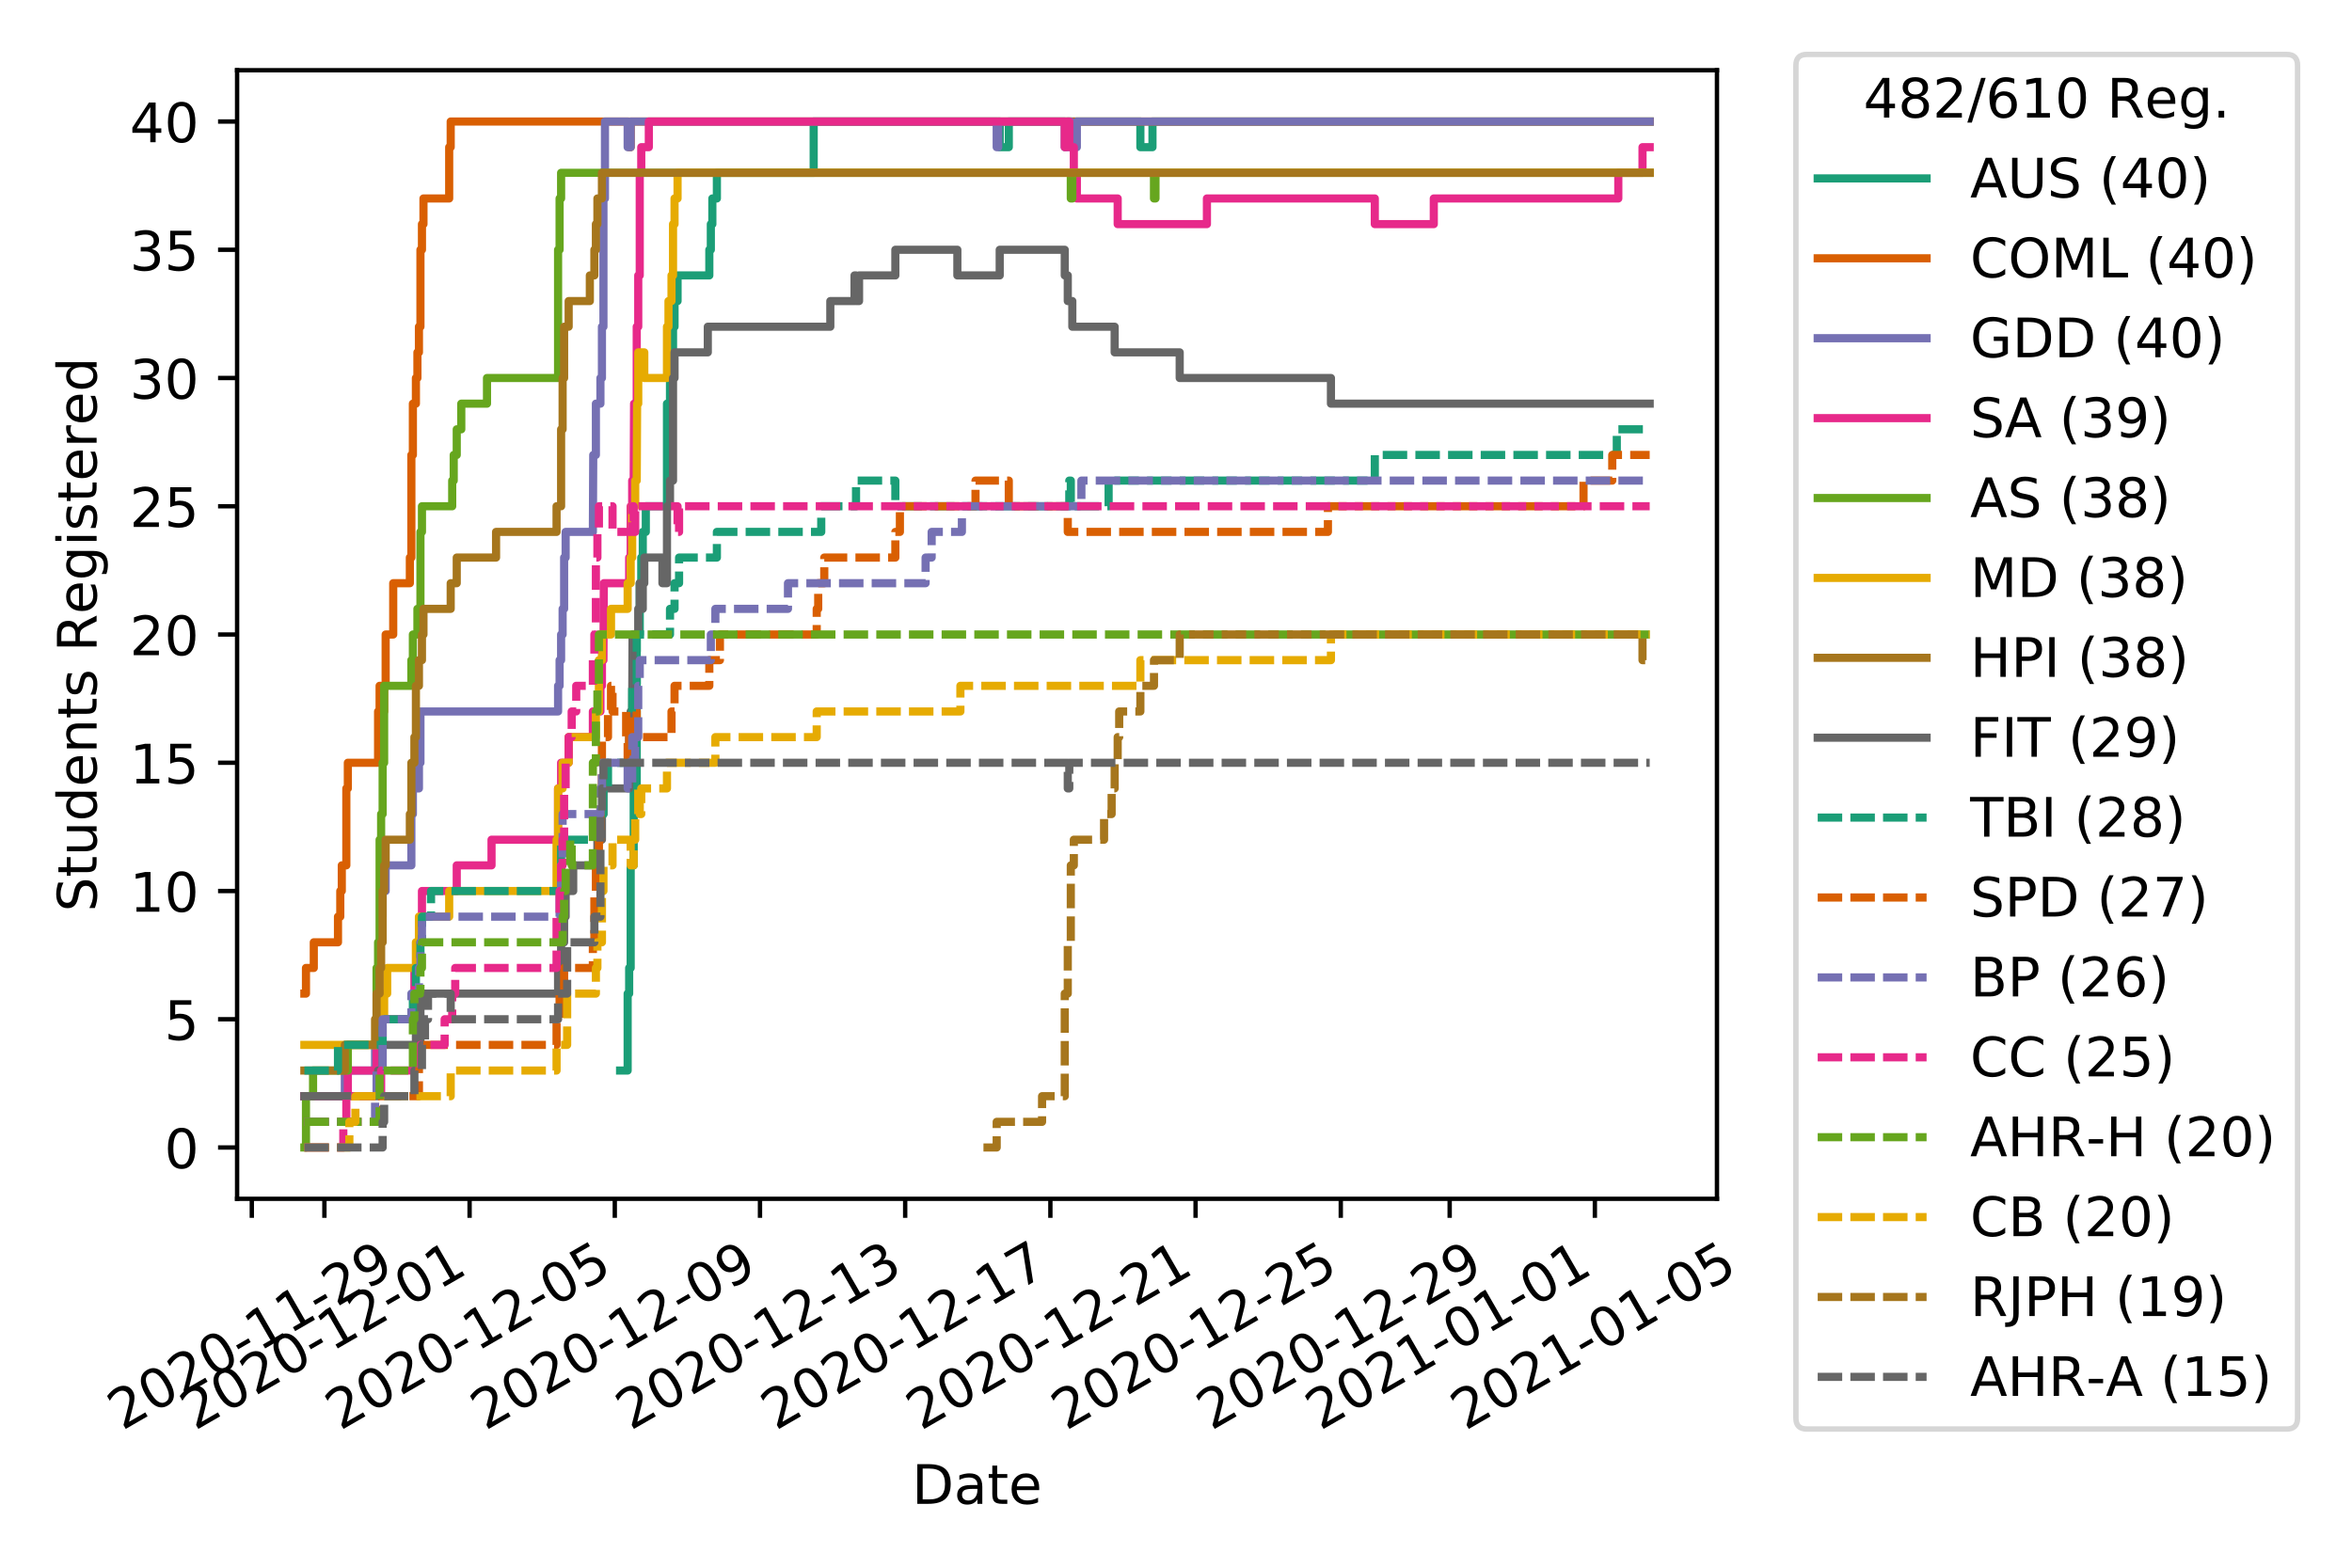 <?xml version="1.0" encoding="utf-8" standalone="no"?>
<!DOCTYPE svg PUBLIC "-//W3C//DTD SVG 1.1//EN"
  "http://www.w3.org/Graphics/SVG/1.1/DTD/svg11.dtd">
<!-- Created with matplotlib (https://matplotlib.org/) -->
<svg height="288pt" version="1.1" viewBox="0 0 432 288" width="432pt" xmlns="http://www.w3.org/2000/svg" xmlns:xlink="http://www.w3.org/1999/xlink">
 <defs>
  <style type="text/css">
*{stroke-linecap:butt;stroke-linejoin:round;}
  </style>
 </defs>
 <g id="figure_1">
  <g id="patch_1">
   <path d="M 0 288 
L 432 288 
L 432 0 
L 0 0 
z
" style="fill:#ffffff;"/>
  </g>
  <g id="axes_1">
   <g id="patch_2">
    <path d="M 43.55 220.231 
L 315.36 220.231 
L 315.36 12.9 
L 43.55 12.9 
z
" style="fill:#ffffff;"/>
   </g>
   <g id="matplotlib.axis_1">
    <g id="xtick_1">
     <g id="line2d_1">
      <defs>
       <path d="M 0 0 
L 0 3.5 
" id="m13e7e0da76" style="stroke:#000000;stroke-width:0.8;"/>
      </defs>
      <g>
       <use style="stroke:#000000;stroke-width:0.8;" x="46.25" xlink:href="#m13e7e0da76" y="220.231"/>
      </g>
     </g>
     <g id="text_1">
      <!-- 2020-11-29 -->
      <defs>
       <path d="M 19.188 8.297 
L 53.609 8.297 
L 53.609 0 
L 7.328 0 
L 7.328 8.297 
Q 12.938 14.109 22.625 23.891 
Q 32.328 33.688 34.812 36.531 
Q 39.547 41.844 41.422 45.531 
Q 43.312 49.219 43.312 52.781 
Q 43.312 58.594 39.234 62.25 
Q 35.156 65.922 28.609 65.922 
Q 23.969 65.922 18.812 64.312 
Q 13.672 62.703 7.812 59.422 
L 7.812 69.391 
Q 13.766 71.781 18.938 73 
Q 24.125 74.219 28.422 74.219 
Q 39.75 74.219 46.484 68.547 
Q 53.219 62.891 53.219 53.422 
Q 53.219 48.922 51.531 44.891 
Q 49.859 40.875 45.406 35.406 
Q 44.188 33.984 37.641 27.219 
Q 31.109 20.453 19.188 8.297 
z
" id="DejaVuSans-50"/>
       <path d="M 31.781 66.406 
Q 24.172 66.406 20.328 58.906 
Q 16.5 51.422 16.5 36.375 
Q 16.5 21.391 20.328 13.891 
Q 24.172 6.391 31.781 6.391 
Q 39.453 6.391 43.281 13.891 
Q 47.125 21.391 47.125 36.375 
Q 47.125 51.422 43.281 58.906 
Q 39.453 66.406 31.781 66.406 
z
M 31.781 74.219 
Q 44.047 74.219 50.516 64.516 
Q 56.984 54.828 56.984 36.375 
Q 56.984 17.969 50.516 8.266 
Q 44.047 -1.422 31.781 -1.422 
Q 19.531 -1.422 13.062 8.266 
Q 6.594 17.969 6.594 36.375 
Q 6.594 54.828 13.062 64.516 
Q 19.531 74.219 31.781 74.219 
z
" id="DejaVuSans-48"/>
       <path d="M 4.891 31.391 
L 31.203 31.391 
L 31.203 23.391 
L 4.891 23.391 
z
" id="DejaVuSans-45"/>
       <path d="M 12.406 8.297 
L 28.516 8.297 
L 28.516 63.922 
L 10.984 60.406 
L 10.984 69.391 
L 28.422 72.906 
L 38.281 72.906 
L 38.281 8.297 
L 54.391 8.297 
L 54.391 0 
L 12.406 0 
z
" id="DejaVuSans-49"/>
       <path d="M 10.984 1.516 
L 10.984 10.5 
Q 14.703 8.734 18.5 7.812 
Q 22.312 6.891 25.984 6.891 
Q 35.75 6.891 40.891 13.453 
Q 46.047 20.016 46.781 33.406 
Q 43.953 29.203 39.594 26.953 
Q 35.25 24.703 29.984 24.703 
Q 19.047 24.703 12.672 31.312 
Q 6.297 37.938 6.297 49.422 
Q 6.297 60.641 12.938 67.422 
Q 19.578 74.219 30.609 74.219 
Q 43.266 74.219 49.922 64.516 
Q 56.594 54.828 56.594 36.375 
Q 56.594 19.141 48.406 8.859 
Q 40.234 -1.422 26.422 -1.422 
Q 22.703 -1.422 18.891 -0.688 
Q 15.094 0.047 10.984 1.516 
z
M 30.609 32.422 
Q 37.25 32.422 41.125 36.953 
Q 45.016 41.5 45.016 49.422 
Q 45.016 57.281 41.125 61.844 
Q 37.25 66.406 30.609 66.406 
Q 23.969 66.406 20.094 61.844 
Q 16.219 57.281 16.219 49.422 
Q 16.219 41.5 20.094 36.953 
Q 23.969 32.422 30.609 32.422 
z
" id="DejaVuSans-57"/>
      </defs>
      <g transform="translate(22.464 262.869)rotate(-30)scale(0.1 -0.1)">
       <use xlink:href="#DejaVuSans-50"/>
       <use x="63.623" xlink:href="#DejaVuSans-48"/>
       <use x="127.246" xlink:href="#DejaVuSans-50"/>
       <use x="190.869" xlink:href="#DejaVuSans-48"/>
       <use x="254.492" xlink:href="#DejaVuSans-45"/>
       <use x="290.576" xlink:href="#DejaVuSans-49"/>
       <use x="354.199" xlink:href="#DejaVuSans-49"/>
       <use x="417.822" xlink:href="#DejaVuSans-45"/>
       <use x="453.906" xlink:href="#DejaVuSans-50"/>
       <use x="517.529" xlink:href="#DejaVuSans-57"/>
      </g>
     </g>
    </g>
    <g id="xtick_2">
     <g id="line2d_2">
      <g>
       <use style="stroke:#000000;stroke-width:0.8;" x="59.584" xlink:href="#m13e7e0da76" y="220.231"/>
      </g>
     </g>
     <g id="text_2">
      <!-- 2020-12-01 -->
      <g transform="translate(35.799 262.869)rotate(-30)scale(0.1 -0.1)">
       <use xlink:href="#DejaVuSans-50"/>
       <use x="63.623" xlink:href="#DejaVuSans-48"/>
       <use x="127.246" xlink:href="#DejaVuSans-50"/>
       <use x="190.869" xlink:href="#DejaVuSans-48"/>
       <use x="254.492" xlink:href="#DejaVuSans-45"/>
       <use x="290.576" xlink:href="#DejaVuSans-49"/>
       <use x="354.199" xlink:href="#DejaVuSans-50"/>
       <use x="417.822" xlink:href="#DejaVuSans-45"/>
       <use x="453.906" xlink:href="#DejaVuSans-48"/>
       <use x="517.529" xlink:href="#DejaVuSans-49"/>
      </g>
     </g>
    </g>
    <g id="xtick_3">
     <g id="line2d_3">
      <g>
       <use style="stroke:#000000;stroke-width:0.8;" x="86.252" xlink:href="#m13e7e0da76" y="220.231"/>
      </g>
     </g>
     <g id="text_3">
      <!-- 2020-12-05 -->
      <defs>
       <path d="M 10.797 72.906 
L 49.516 72.906 
L 49.516 64.594 
L 19.828 64.594 
L 19.828 46.734 
Q 21.969 47.469 24.109 47.828 
Q 26.266 48.188 28.422 48.188 
Q 40.625 48.188 47.75 41.5 
Q 54.891 34.812 54.891 23.391 
Q 54.891 11.625 47.562 5.094 
Q 40.234 -1.422 26.906 -1.422 
Q 22.312 -1.422 17.547 -0.641 
Q 12.797 0.141 7.719 1.703 
L 7.719 11.625 
Q 12.109 9.234 16.797 8.062 
Q 21.484 6.891 26.703 6.891 
Q 35.156 6.891 40.078 11.328 
Q 45.016 15.766 45.016 23.391 
Q 45.016 31 40.078 35.438 
Q 35.156 39.891 26.703 39.891 
Q 22.75 39.891 18.812 39.016 
Q 14.891 38.141 10.797 36.281 
z
" id="DejaVuSans-53"/>
      </defs>
      <g transform="translate(62.467 262.869)rotate(-30)scale(0.1 -0.1)">
       <use xlink:href="#DejaVuSans-50"/>
       <use x="63.623" xlink:href="#DejaVuSans-48"/>
       <use x="127.246" xlink:href="#DejaVuSans-50"/>
       <use x="190.869" xlink:href="#DejaVuSans-48"/>
       <use x="254.492" xlink:href="#DejaVuSans-45"/>
       <use x="290.576" xlink:href="#DejaVuSans-49"/>
       <use x="354.199" xlink:href="#DejaVuSans-50"/>
       <use x="417.822" xlink:href="#DejaVuSans-45"/>
       <use x="453.906" xlink:href="#DejaVuSans-48"/>
       <use x="517.529" xlink:href="#DejaVuSans-53"/>
      </g>
     </g>
    </g>
    <g id="xtick_4">
     <g id="line2d_4">
      <g>
       <use style="stroke:#000000;stroke-width:0.8;" x="112.921" xlink:href="#m13e7e0da76" y="220.231"/>
      </g>
     </g>
     <g id="text_4">
      <!-- 2020-12-09 -->
      <g transform="translate(89.136 262.869)rotate(-30)scale(0.1 -0.1)">
       <use xlink:href="#DejaVuSans-50"/>
       <use x="63.623" xlink:href="#DejaVuSans-48"/>
       <use x="127.246" xlink:href="#DejaVuSans-50"/>
       <use x="190.869" xlink:href="#DejaVuSans-48"/>
       <use x="254.492" xlink:href="#DejaVuSans-45"/>
       <use x="290.576" xlink:href="#DejaVuSans-49"/>
       <use x="354.199" xlink:href="#DejaVuSans-50"/>
       <use x="417.822" xlink:href="#DejaVuSans-45"/>
       <use x="453.906" xlink:href="#DejaVuSans-48"/>
       <use x="517.529" xlink:href="#DejaVuSans-57"/>
      </g>
     </g>
    </g>
    <g id="xtick_5">
     <g id="line2d_5">
      <g>
       <use style="stroke:#000000;stroke-width:0.8;" x="139.59" xlink:href="#m13e7e0da76" y="220.231"/>
      </g>
     </g>
     <g id="text_5">
      <!-- 2020-12-13 -->
      <defs>
       <path d="M 40.578 39.312 
Q 47.656 37.797 51.625 33 
Q 55.609 28.219 55.609 21.188 
Q 55.609 10.406 48.188 4.484 
Q 40.766 -1.422 27.094 -1.422 
Q 22.516 -1.422 17.656 -0.516 
Q 12.797 0.391 7.625 2.203 
L 7.625 11.719 
Q 11.719 9.328 16.594 8.109 
Q 21.484 6.891 26.812 6.891 
Q 36.078 6.891 40.938 10.547 
Q 45.797 14.203 45.797 21.188 
Q 45.797 27.641 41.281 31.266 
Q 36.766 34.906 28.719 34.906 
L 20.219 34.906 
L 20.219 43.016 
L 29.109 43.016 
Q 36.375 43.016 40.234 45.922 
Q 44.094 48.828 44.094 54.297 
Q 44.094 59.906 40.109 62.906 
Q 36.141 65.922 28.719 65.922 
Q 24.656 65.922 20.016 65.031 
Q 15.375 64.156 9.812 62.312 
L 9.812 71.094 
Q 15.438 72.656 20.344 73.438 
Q 25.25 74.219 29.594 74.219 
Q 40.828 74.219 47.359 69.109 
Q 53.906 64.016 53.906 55.328 
Q 53.906 49.266 50.438 45.094 
Q 46.969 40.922 40.578 39.312 
z
" id="DejaVuSans-51"/>
      </defs>
      <g transform="translate(115.805 262.869)rotate(-30)scale(0.1 -0.1)">
       <use xlink:href="#DejaVuSans-50"/>
       <use x="63.623" xlink:href="#DejaVuSans-48"/>
       <use x="127.246" xlink:href="#DejaVuSans-50"/>
       <use x="190.869" xlink:href="#DejaVuSans-48"/>
       <use x="254.492" xlink:href="#DejaVuSans-45"/>
       <use x="290.576" xlink:href="#DejaVuSans-49"/>
       <use x="354.199" xlink:href="#DejaVuSans-50"/>
       <use x="417.822" xlink:href="#DejaVuSans-45"/>
       <use x="453.906" xlink:href="#DejaVuSans-49"/>
       <use x="517.529" xlink:href="#DejaVuSans-51"/>
      </g>
     </g>
    </g>
    <g id="xtick_6">
     <g id="line2d_6">
      <g>
       <use style="stroke:#000000;stroke-width:0.8;" x="166.258" xlink:href="#m13e7e0da76" y="220.231"/>
      </g>
     </g>
     <g id="text_6">
      <!-- 2020-12-17 -->
      <defs>
       <path d="M 8.203 72.906 
L 55.078 72.906 
L 55.078 68.703 
L 28.609 0 
L 18.312 0 
L 43.219 64.594 
L 8.203 64.594 
z
" id="DejaVuSans-55"/>
      </defs>
      <g transform="translate(142.473 262.869)rotate(-30)scale(0.1 -0.1)">
       <use xlink:href="#DejaVuSans-50"/>
       <use x="63.623" xlink:href="#DejaVuSans-48"/>
       <use x="127.246" xlink:href="#DejaVuSans-50"/>
       <use x="190.869" xlink:href="#DejaVuSans-48"/>
       <use x="254.492" xlink:href="#DejaVuSans-45"/>
       <use x="290.576" xlink:href="#DejaVuSans-49"/>
       <use x="354.199" xlink:href="#DejaVuSans-50"/>
       <use x="417.822" xlink:href="#DejaVuSans-45"/>
       <use x="453.906" xlink:href="#DejaVuSans-49"/>
       <use x="517.529" xlink:href="#DejaVuSans-55"/>
      </g>
     </g>
    </g>
    <g id="xtick_7">
     <g id="line2d_7">
      <g>
       <use style="stroke:#000000;stroke-width:0.8;" x="192.927" xlink:href="#m13e7e0da76" y="220.231"/>
      </g>
     </g>
     <g id="text_7">
      <!-- 2020-12-21 -->
      <g transform="translate(169.142 262.869)rotate(-30)scale(0.1 -0.1)">
       <use xlink:href="#DejaVuSans-50"/>
       <use x="63.623" xlink:href="#DejaVuSans-48"/>
       <use x="127.246" xlink:href="#DejaVuSans-50"/>
       <use x="190.869" xlink:href="#DejaVuSans-48"/>
       <use x="254.492" xlink:href="#DejaVuSans-45"/>
       <use x="290.576" xlink:href="#DejaVuSans-49"/>
       <use x="354.199" xlink:href="#DejaVuSans-50"/>
       <use x="417.822" xlink:href="#DejaVuSans-45"/>
       <use x="453.906" xlink:href="#DejaVuSans-50"/>
       <use x="517.529" xlink:href="#DejaVuSans-49"/>
      </g>
     </g>
    </g>
    <g id="xtick_8">
     <g id="line2d_8">
      <g>
       <use style="stroke:#000000;stroke-width:0.8;" x="219.596" xlink:href="#m13e7e0da76" y="220.231"/>
      </g>
     </g>
     <g id="text_8">
      <!-- 2020-12-25 -->
      <g transform="translate(195.81 262.869)rotate(-30)scale(0.1 -0.1)">
       <use xlink:href="#DejaVuSans-50"/>
       <use x="63.623" xlink:href="#DejaVuSans-48"/>
       <use x="127.246" xlink:href="#DejaVuSans-50"/>
       <use x="190.869" xlink:href="#DejaVuSans-48"/>
       <use x="254.492" xlink:href="#DejaVuSans-45"/>
       <use x="290.576" xlink:href="#DejaVuSans-49"/>
       <use x="354.199" xlink:href="#DejaVuSans-50"/>
       <use x="417.822" xlink:href="#DejaVuSans-45"/>
       <use x="453.906" xlink:href="#DejaVuSans-50"/>
       <use x="517.529" xlink:href="#DejaVuSans-53"/>
      </g>
     </g>
    </g>
    <g id="xtick_9">
     <g id="line2d_9">
      <g>
       <use style="stroke:#000000;stroke-width:0.8;" x="246.264" xlink:href="#m13e7e0da76" y="220.231"/>
      </g>
     </g>
     <g id="text_9">
      <!-- 2020-12-29 -->
      <g transform="translate(222.479 262.869)rotate(-30)scale(0.1 -0.1)">
       <use xlink:href="#DejaVuSans-50"/>
       <use x="63.623" xlink:href="#DejaVuSans-48"/>
       <use x="127.246" xlink:href="#DejaVuSans-50"/>
       <use x="190.869" xlink:href="#DejaVuSans-48"/>
       <use x="254.492" xlink:href="#DejaVuSans-45"/>
       <use x="290.576" xlink:href="#DejaVuSans-49"/>
       <use x="354.199" xlink:href="#DejaVuSans-50"/>
       <use x="417.822" xlink:href="#DejaVuSans-45"/>
       <use x="453.906" xlink:href="#DejaVuSans-50"/>
       <use x="517.529" xlink:href="#DejaVuSans-57"/>
      </g>
     </g>
    </g>
    <g id="xtick_10">
     <g id="line2d_10">
      <g>
       <use style="stroke:#000000;stroke-width:0.8;" x="266.266" xlink:href="#m13e7e0da76" y="220.231"/>
      </g>
     </g>
     <g id="text_10">
      <!-- 2021-01-01 -->
      <g transform="translate(242.481 262.869)rotate(-30)scale(0.1 -0.1)">
       <use xlink:href="#DejaVuSans-50"/>
       <use x="63.623" xlink:href="#DejaVuSans-48"/>
       <use x="127.246" xlink:href="#DejaVuSans-50"/>
       <use x="190.869" xlink:href="#DejaVuSans-49"/>
       <use x="254.492" xlink:href="#DejaVuSans-45"/>
       <use x="290.576" xlink:href="#DejaVuSans-48"/>
       <use x="354.199" xlink:href="#DejaVuSans-49"/>
       <use x="417.822" xlink:href="#DejaVuSans-45"/>
       <use x="453.906" xlink:href="#DejaVuSans-48"/>
       <use x="517.529" xlink:href="#DejaVuSans-49"/>
      </g>
     </g>
    </g>
    <g id="xtick_11">
     <g id="line2d_11">
      <g>
       <use style="stroke:#000000;stroke-width:0.8;" x="292.934" xlink:href="#m13e7e0da76" y="220.231"/>
      </g>
     </g>
     <g id="text_11">
      <!-- 2021-01-05 -->
      <g transform="translate(269.149 262.869)rotate(-30)scale(0.1 -0.1)">
       <use xlink:href="#DejaVuSans-50"/>
       <use x="63.623" xlink:href="#DejaVuSans-48"/>
       <use x="127.246" xlink:href="#DejaVuSans-50"/>
       <use x="190.869" xlink:href="#DejaVuSans-49"/>
       <use x="254.492" xlink:href="#DejaVuSans-45"/>
       <use x="290.576" xlink:href="#DejaVuSans-48"/>
       <use x="354.199" xlink:href="#DejaVuSans-49"/>
       <use x="417.822" xlink:href="#DejaVuSans-45"/>
       <use x="453.906" xlink:href="#DejaVuSans-48"/>
       <use x="517.529" xlink:href="#DejaVuSans-53"/>
      </g>
     </g>
    </g>
    <g id="text_12">
     <!-- Date -->
     <defs>
      <path d="M 19.672 64.797 
L 19.672 8.109 
L 31.594 8.109 
Q 46.688 8.109 53.688 14.938 
Q 60.688 21.781 60.688 36.531 
Q 60.688 51.172 53.688 57.984 
Q 46.688 64.797 31.594 64.797 
z
M 9.812 72.906 
L 30.078 72.906 
Q 51.266 72.906 61.172 64.094 
Q 71.094 55.281 71.094 36.531 
Q 71.094 17.672 61.125 8.828 
Q 51.172 0 30.078 0 
L 9.812 0 
z
" id="DejaVuSans-68"/>
      <path d="M 34.281 27.484 
Q 23.391 27.484 19.188 25 
Q 14.984 22.516 14.984 16.5 
Q 14.984 11.719 18.141 8.906 
Q 21.297 6.109 26.703 6.109 
Q 34.188 6.109 38.703 11.406 
Q 43.219 16.703 43.219 25.484 
L 43.219 27.484 
z
M 52.203 31.203 
L 52.203 0 
L 43.219 0 
L 43.219 8.297 
Q 40.141 3.328 35.547 0.953 
Q 30.953 -1.422 24.312 -1.422 
Q 15.922 -1.422 10.953 3.297 
Q 6 8.016 6 15.922 
Q 6 25.141 12.172 29.828 
Q 18.359 34.516 30.609 34.516 
L 43.219 34.516 
L 43.219 35.406 
Q 43.219 41.609 39.141 45 
Q 35.062 48.391 27.688 48.391 
Q 23 48.391 18.547 47.266 
Q 14.109 46.141 10.016 43.891 
L 10.016 52.203 
Q 14.938 54.109 19.578 55.047 
Q 24.219 56 28.609 56 
Q 40.484 56 46.344 49.844 
Q 52.203 43.703 52.203 31.203 
z
" id="DejaVuSans-97"/>
      <path d="M 18.312 70.219 
L 18.312 54.688 
L 36.812 54.688 
L 36.812 47.703 
L 18.312 47.703 
L 18.312 18.016 
Q 18.312 11.328 20.141 9.422 
Q 21.969 7.516 27.594 7.516 
L 36.812 7.516 
L 36.812 0 
L 27.594 0 
Q 17.188 0 13.234 3.875 
Q 9.281 7.766 9.281 18.016 
L 9.281 47.703 
L 2.688 47.703 
L 2.688 54.688 
L 9.281 54.688 
L 9.281 70.219 
z
" id="DejaVuSans-116"/>
      <path d="M 56.203 29.594 
L 56.203 25.203 
L 14.891 25.203 
Q 15.484 15.922 20.484 11.062 
Q 25.484 6.203 34.422 6.203 
Q 39.594 6.203 44.453 7.469 
Q 49.312 8.734 54.109 11.281 
L 54.109 2.781 
Q 49.266 0.734 44.188 -0.344 
Q 39.109 -1.422 33.891 -1.422 
Q 20.797 -1.422 13.156 6.188 
Q 5.516 13.812 5.516 26.812 
Q 5.516 40.234 12.766 48.109 
Q 20.016 56 32.328 56 
Q 43.359 56 49.781 48.891 
Q 56.203 41.797 56.203 29.594 
z
M 47.219 32.234 
Q 47.125 39.594 43.094 43.984 
Q 39.062 48.391 32.422 48.391 
Q 24.906 48.391 20.391 44.141 
Q 15.875 39.891 15.188 32.172 
z
" id="DejaVuSans-101"/>
     </defs>
     <g transform="translate(167.504 276.269)scale(0.1 -0.1)">
      <use xlink:href="#DejaVuSans-68"/>
      <use x="77.002" xlink:href="#DejaVuSans-97"/>
      <use x="138.281" xlink:href="#DejaVuSans-116"/>
      <use x="177.49" xlink:href="#DejaVuSans-101"/>
     </g>
    </g>
   </g>
   <g id="matplotlib.axis_2">
    <g id="ytick_1">
     <g id="line2d_12">
      <defs>
       <path d="M 0 0 
L -3.5 0 
" id="m8ba95cd410" style="stroke:#000000;stroke-width:0.8;"/>
      </defs>
      <g>
       <use style="stroke:#000000;stroke-width:0.8;" x="43.55" xlink:href="#m8ba95cd410" y="210.807"/>
      </g>
     </g>
     <g id="text_13">
      <!-- 0 -->
      <g transform="translate(30.188 214.606)scale(0.1 -0.1)">
       <use xlink:href="#DejaVuSans-48"/>
      </g>
     </g>
    </g>
    <g id="ytick_2">
     <g id="line2d_13">
      <g>
       <use style="stroke:#000000;stroke-width:0.8;" x="43.55" xlink:href="#m8ba95cd410" y="187.246"/>
      </g>
     </g>
     <g id="text_14">
      <!-- 5 -->
      <g transform="translate(30.188 191.046)scale(0.1 -0.1)">
       <use xlink:href="#DejaVuSans-53"/>
      </g>
     </g>
    </g>
    <g id="ytick_3">
     <g id="line2d_14">
      <g>
       <use style="stroke:#000000;stroke-width:0.8;" x="43.55" xlink:href="#m8ba95cd410" y="163.686"/>
      </g>
     </g>
     <g id="text_15">
      <!-- 10 -->
      <g transform="translate(23.825 167.485)scale(0.1 -0.1)">
       <use xlink:href="#DejaVuSans-49"/>
       <use x="63.623" xlink:href="#DejaVuSans-48"/>
      </g>
     </g>
    </g>
    <g id="ytick_4">
     <g id="line2d_15">
      <g>
       <use style="stroke:#000000;stroke-width:0.8;" x="43.55" xlink:href="#m8ba95cd410" y="140.126"/>
      </g>
     </g>
     <g id="text_16">
      <!-- 15 -->
      <g transform="translate(23.825 143.925)scale(0.1 -0.1)">
       <use xlink:href="#DejaVuSans-49"/>
       <use x="63.623" xlink:href="#DejaVuSans-53"/>
      </g>
     </g>
    </g>
    <g id="ytick_5">
     <g id="line2d_16">
      <g>
       <use style="stroke:#000000;stroke-width:0.8;" x="43.55" xlink:href="#m8ba95cd410" y="116.565"/>
      </g>
     </g>
     <g id="text_17">
      <!-- 20 -->
      <g transform="translate(23.825 120.365)scale(0.1 -0.1)">
       <use xlink:href="#DejaVuSans-50"/>
       <use x="63.623" xlink:href="#DejaVuSans-48"/>
      </g>
     </g>
    </g>
    <g id="ytick_6">
     <g id="line2d_17">
      <g>
       <use style="stroke:#000000;stroke-width:0.8;" x="43.55" xlink:href="#m8ba95cd410" y="93.005"/>
      </g>
     </g>
     <g id="text_18">
      <!-- 25 -->
      <g transform="translate(23.825 96.804)scale(0.1 -0.1)">
       <use xlink:href="#DejaVuSans-50"/>
       <use x="63.623" xlink:href="#DejaVuSans-53"/>
      </g>
     </g>
    </g>
    <g id="ytick_7">
     <g id="line2d_18">
      <g>
       <use style="stroke:#000000;stroke-width:0.8;" x="43.55" xlink:href="#m8ba95cd410" y="69.445"/>
      </g>
     </g>
     <g id="text_19">
      <!-- 30 -->
      <g transform="translate(23.825 73.244)scale(0.1 -0.1)">
       <use xlink:href="#DejaVuSans-51"/>
       <use x="63.623" xlink:href="#DejaVuSans-48"/>
      </g>
     </g>
    </g>
    <g id="ytick_8">
     <g id="line2d_19">
      <g>
       <use style="stroke:#000000;stroke-width:0.8;" x="43.55" xlink:href="#m8ba95cd410" y="45.884"/>
      </g>
     </g>
     <g id="text_20">
      <!-- 35 -->
      <g transform="translate(23.825 49.684)scale(0.1 -0.1)">
       <use xlink:href="#DejaVuSans-51"/>
       <use x="63.623" xlink:href="#DejaVuSans-53"/>
      </g>
     </g>
    </g>
    <g id="ytick_9">
     <g id="line2d_20">
      <g>
       <use style="stroke:#000000;stroke-width:0.8;" x="43.55" xlink:href="#m8ba95cd410" y="22.324"/>
      </g>
     </g>
     <g id="text_21">
      <!-- 40 -->
      <defs>
       <path d="M 37.797 64.312 
L 12.891 25.391 
L 37.797 25.391 
z
M 35.203 72.906 
L 47.609 72.906 
L 47.609 25.391 
L 58.016 25.391 
L 58.016 17.188 
L 47.609 17.188 
L 47.609 0 
L 37.797 0 
L 37.797 17.188 
L 4.891 17.188 
L 4.891 26.703 
z
" id="DejaVuSans-52"/>
      </defs>
      <g transform="translate(23.825 26.123)scale(0.1 -0.1)">
       <use xlink:href="#DejaVuSans-52"/>
       <use x="63.623" xlink:href="#DejaVuSans-48"/>
      </g>
     </g>
    </g>
    <g id="text_22">
     <!-- Students Registered -->
     <defs>
      <path d="M 53.516 70.516 
L 53.516 60.891 
Q 47.906 63.578 42.922 64.891 
Q 37.938 66.219 33.297 66.219 
Q 25.25 66.219 20.875 63.094 
Q 16.5 59.969 16.5 54.203 
Q 16.5 49.359 19.406 46.891 
Q 22.312 44.438 30.422 42.922 
L 36.375 41.703 
Q 47.406 39.594 52.656 34.297 
Q 57.906 29 57.906 20.125 
Q 57.906 9.516 50.797 4.047 
Q 43.703 -1.422 29.984 -1.422 
Q 24.812 -1.422 18.969 -0.25 
Q 13.141 0.922 6.891 3.219 
L 6.891 13.375 
Q 12.891 10.016 18.656 8.297 
Q 24.422 6.594 29.984 6.594 
Q 38.422 6.594 43.016 9.906 
Q 47.609 13.234 47.609 19.391 
Q 47.609 24.75 44.312 27.781 
Q 41.016 30.812 33.5 32.328 
L 27.484 33.5 
Q 16.453 35.688 11.516 40.375 
Q 6.594 45.062 6.594 53.422 
Q 6.594 63.094 13.406 68.656 
Q 20.219 74.219 32.172 74.219 
Q 37.312 74.219 42.625 73.281 
Q 47.953 72.359 53.516 70.516 
z
" id="DejaVuSans-83"/>
      <path d="M 8.5 21.578 
L 8.5 54.688 
L 17.484 54.688 
L 17.484 21.922 
Q 17.484 14.156 20.5 10.266 
Q 23.531 6.391 29.594 6.391 
Q 36.859 6.391 41.078 11.031 
Q 45.312 15.672 45.312 23.688 
L 45.312 54.688 
L 54.297 54.688 
L 54.297 0 
L 45.312 0 
L 45.312 8.406 
Q 42.047 3.422 37.719 1 
Q 33.406 -1.422 27.688 -1.422 
Q 18.266 -1.422 13.375 4.438 
Q 8.5 10.297 8.5 21.578 
z
M 31.109 56 
z
" id="DejaVuSans-117"/>
      <path d="M 45.406 46.391 
L 45.406 75.984 
L 54.391 75.984 
L 54.391 0 
L 45.406 0 
L 45.406 8.203 
Q 42.578 3.328 38.25 0.953 
Q 33.938 -1.422 27.875 -1.422 
Q 17.969 -1.422 11.734 6.484 
Q 5.516 14.406 5.516 27.297 
Q 5.516 40.188 11.734 48.094 
Q 17.969 56 27.875 56 
Q 33.938 56 38.25 53.625 
Q 42.578 51.266 45.406 46.391 
z
M 14.797 27.297 
Q 14.797 17.391 18.875 11.75 
Q 22.953 6.109 30.078 6.109 
Q 37.203 6.109 41.297 11.75 
Q 45.406 17.391 45.406 27.297 
Q 45.406 37.203 41.297 42.844 
Q 37.203 48.484 30.078 48.484 
Q 22.953 48.484 18.875 42.844 
Q 14.797 37.203 14.797 27.297 
z
" id="DejaVuSans-100"/>
      <path d="M 54.891 33.016 
L 54.891 0 
L 45.906 0 
L 45.906 32.719 
Q 45.906 40.484 42.875 44.328 
Q 39.844 48.188 33.797 48.188 
Q 26.516 48.188 22.312 43.547 
Q 18.109 38.922 18.109 30.906 
L 18.109 0 
L 9.078 0 
L 9.078 54.688 
L 18.109 54.688 
L 18.109 46.188 
Q 21.344 51.125 25.703 53.562 
Q 30.078 56 35.797 56 
Q 45.219 56 50.047 50.172 
Q 54.891 44.344 54.891 33.016 
z
" id="DejaVuSans-110"/>
      <path d="M 44.281 53.078 
L 44.281 44.578 
Q 40.484 46.531 36.375 47.5 
Q 32.281 48.484 27.875 48.484 
Q 21.188 48.484 17.844 46.438 
Q 14.5 44.391 14.5 40.281 
Q 14.5 37.156 16.891 35.375 
Q 19.281 33.594 26.516 31.984 
L 29.594 31.297 
Q 39.156 29.25 43.188 25.516 
Q 47.219 21.781 47.219 15.094 
Q 47.219 7.469 41.188 3.016 
Q 35.156 -1.422 24.609 -1.422 
Q 20.219 -1.422 15.453 -0.562 
Q 10.688 0.297 5.422 2 
L 5.422 11.281 
Q 10.406 8.688 15.234 7.391 
Q 20.062 6.109 24.812 6.109 
Q 31.156 6.109 34.562 8.281 
Q 37.984 10.453 37.984 14.406 
Q 37.984 18.062 35.516 20.016 
Q 33.062 21.969 24.703 23.781 
L 21.578 24.516 
Q 13.234 26.266 9.516 29.906 
Q 5.812 33.547 5.812 39.891 
Q 5.812 47.609 11.281 51.797 
Q 16.75 56 26.812 56 
Q 31.781 56 36.172 55.266 
Q 40.578 54.547 44.281 53.078 
z
" id="DejaVuSans-115"/>
      <path id="DejaVuSans-32"/>
      <path d="M 44.391 34.188 
Q 47.562 33.109 50.562 29.594 
Q 53.562 26.078 56.594 19.922 
L 66.609 0 
L 56 0 
L 46.688 18.703 
Q 43.062 26.031 39.672 28.422 
Q 36.281 30.812 30.422 30.812 
L 19.672 30.812 
L 19.672 0 
L 9.812 0 
L 9.812 72.906 
L 32.078 72.906 
Q 44.578 72.906 50.734 67.672 
Q 56.891 62.453 56.891 51.906 
Q 56.891 45.016 53.688 40.469 
Q 50.484 35.938 44.391 34.188 
z
M 19.672 64.797 
L 19.672 38.922 
L 32.078 38.922 
Q 39.203 38.922 42.844 42.219 
Q 46.484 45.516 46.484 51.906 
Q 46.484 58.297 42.844 61.547 
Q 39.203 64.797 32.078 64.797 
z
" id="DejaVuSans-82"/>
      <path d="M 45.406 27.984 
Q 45.406 37.75 41.375 43.109 
Q 37.359 48.484 30.078 48.484 
Q 22.859 48.484 18.828 43.109 
Q 14.797 37.75 14.797 27.984 
Q 14.797 18.266 18.828 12.891 
Q 22.859 7.516 30.078 7.516 
Q 37.359 7.516 41.375 12.891 
Q 45.406 18.266 45.406 27.984 
z
M 54.391 6.781 
Q 54.391 -7.172 48.188 -13.984 
Q 42 -20.797 29.203 -20.797 
Q 24.469 -20.797 20.266 -20.094 
Q 16.062 -19.391 12.109 -17.922 
L 12.109 -9.188 
Q 16.062 -11.328 19.922 -12.344 
Q 23.781 -13.375 27.781 -13.375 
Q 36.625 -13.375 41.016 -8.766 
Q 45.406 -4.156 45.406 5.172 
L 45.406 9.625 
Q 42.625 4.781 38.281 2.391 
Q 33.938 0 27.875 0 
Q 17.828 0 11.672 7.656 
Q 5.516 15.328 5.516 27.984 
Q 5.516 40.672 11.672 48.328 
Q 17.828 56 27.875 56 
Q 33.938 56 38.281 53.609 
Q 42.625 51.219 45.406 46.391 
L 45.406 54.688 
L 54.391 54.688 
z
" id="DejaVuSans-103"/>
      <path d="M 9.422 54.688 
L 18.406 54.688 
L 18.406 0 
L 9.422 0 
z
M 9.422 75.984 
L 18.406 75.984 
L 18.406 64.594 
L 9.422 64.594 
z
" id="DejaVuSans-105"/>
      <path d="M 41.109 46.297 
Q 39.594 47.172 37.812 47.578 
Q 36.031 48 33.891 48 
Q 26.266 48 22.188 43.047 
Q 18.109 38.094 18.109 28.812 
L 18.109 0 
L 9.078 0 
L 9.078 54.688 
L 18.109 54.688 
L 18.109 46.188 
Q 20.953 51.172 25.484 53.578 
Q 30.031 56 36.531 56 
Q 37.453 56 38.578 55.875 
Q 39.703 55.766 41.062 55.516 
z
" id="DejaVuSans-114"/>
     </defs>
     <g transform="translate(17.745 167.499)rotate(-90)scale(0.1 -0.1)">
      <use xlink:href="#DejaVuSans-83"/>
      <use x="63.477" xlink:href="#DejaVuSans-116"/>
      <use x="102.686" xlink:href="#DejaVuSans-117"/>
      <use x="166.064" xlink:href="#DejaVuSans-100"/>
      <use x="229.541" xlink:href="#DejaVuSans-101"/>
      <use x="291.064" xlink:href="#DejaVuSans-110"/>
      <use x="354.443" xlink:href="#DejaVuSans-116"/>
      <use x="393.652" xlink:href="#DejaVuSans-115"/>
      <use x="445.752" xlink:href="#DejaVuSans-32"/>
      <use x="477.539" xlink:href="#DejaVuSans-82"/>
      <use x="546.959" xlink:href="#DejaVuSans-101"/>
      <use x="608.482" xlink:href="#DejaVuSans-103"/>
      <use x="671.959" xlink:href="#DejaVuSans-105"/>
      <use x="699.742" xlink:href="#DejaVuSans-115"/>
      <use x="751.842" xlink:href="#DejaVuSans-116"/>
      <use x="791.051" xlink:href="#DejaVuSans-101"/>
      <use x="852.574" xlink:href="#DejaVuSans-114"/>
      <use x="893.656" xlink:href="#DejaVuSans-101"/>
      <use x="955.18" xlink:href="#DejaVuSans-100"/>
     </g>
    </g>
   </g>
   <g id="line2d_21">
    <path clip-path="url(#p6f95ed3a43)" d="M 113.894 196.67 
L 115.283 196.67 
L 115.283 182.534 
L 115.352 182.534 
L 115.561 182.534 
L 115.561 177.822 
L 115.63 177.822 
L 115.838 177.822 
L 115.838 158.974 
L 115.908 158.974 
L 116.394 158.974 
L 116.394 144.838 
L 116.464 144.838 
L 116.95 144.838 
L 116.95 116.565 
L 117.019 116.565 
L 117.505 116.565 
L 117.505 107.141 
L 117.575 107.141 
L 117.783 107.141 
L 117.783 102.429 
L 117.853 102.429 
L 118.061 102.429 
L 118.061 97.717 
L 118.13 97.717 
L 118.617 97.717 
L 118.617 93.005 
L 118.686 93.005 
L 122.506 93.005 
L 122.506 74.157 
L 122.575 74.157 
L 123.061 74.157 
L 123.061 69.445 
L 123.131 69.445 
L 123.617 69.445 
L 123.617 60.021 
L 123.686 60.021 
L 123.895 60.021 
L 123.895 55.309 
L 123.964 55.309 
L 124.45 55.309 
L 124.45 50.597 
L 124.52 50.597 
L 130.284 50.597 
L 130.284 45.884 
L 130.353 45.884 
L 130.562 45.884 
L 130.562 41.172 
L 130.631 41.172 
L 130.84 41.172 
L 130.84 36.46 
L 130.909 36.46 
L 131.673 36.46 
L 131.673 31.748 
L 131.742 31.748 
L 149.452 31.748 
L 149.452 22.324 
L 149.522 22.324 
L 183.621 22.324 
L 183.621 27.036 
L 183.691 27.036 
L 185.288 27.036 
L 185.288 22.324 
L 185.358 22.324 
L 209.456 22.324 
L 209.456 27.036 
L 209.526 27.036 
L 211.679 27.036 
L 211.679 22.324 
L 211.748 22.324 
L 303.005 22.324 
L 303.005 22.324 
" style="fill:none;stroke:#1b9e77;stroke-linecap:square;stroke-width:1.5;"/>
   </g>
   <g id="line2d_22">
    <path clip-path="url(#p6f95ed3a43)" d="M 55.905 182.534 
L 56.198 182.534 
L 56.198 177.822 
L 56.306 177.822 
L 57.635 177.822 
L 57.635 173.11 
L 62.08 173.11 
L 62.08 168.398 
L 62.501 168.398 
L 62.501 163.686 
L 62.571 163.686 
L 62.779 163.686 
L 62.779 158.974 
L 62.849 158.974 
L 63.613 158.974 
L 63.613 144.838 
L 63.682 144.838 
L 63.89 144.838 
L 63.89 140.126 
L 63.96 140.126 
L 69.446 140.126 
L 69.446 130.702 
L 69.516 130.702 
L 69.724 130.702 
L 69.724 125.99 
L 69.793 125.99 
L 70.002 125.99 
L 70.002 130.702 
L 70.071 130.702 
L 70.557 130.702 
L 70.557 125.99 
L 70.627 125.99 
L 70.835 125.99 
L 70.835 116.565 
L 70.905 116.565 
L 72.224 116.565 
L 72.224 107.141 
L 72.294 107.141 
L 75.28 107.141 
L 75.28 102.429 
L 75.349 102.429 
L 75.558 102.429 
L 75.558 83.581 
L 75.627 83.581 
L 75.836 83.581 
L 75.836 74.157 
L 75.905 74.157 
L 76.391 74.157 
L 76.391 69.445 
L 76.461 69.445 
L 76.669 69.445 
L 76.669 64.733 
L 76.738 64.733 
L 76.947 64.733 
L 76.947 60.021 
L 77.016 60.021 
L 77.225 60.021 
L 77.225 45.884 
L 77.294 45.884 
L 77.502 45.884 
L 77.502 41.172 
L 77.572 41.172 
L 77.78 41.172 
L 77.78 36.46 
L 77.85 36.46 
L 82.503 36.46 
L 82.503 27.036 
L 82.572 27.036 
L 82.781 27.036 
L 82.781 22.324 
L 82.85 22.324 
L 115.561 22.324 
L 115.561 27.036 
L 115.63 27.036 
L 115.838 27.036 
L 115.838 22.324 
L 115.908 22.324 
L 303.005 22.324 
L 303.005 22.324 
" style="fill:none;stroke:#d95f02;stroke-linecap:square;stroke-width:1.5;"/>
   </g>
   <g id="line2d_23">
    <path clip-path="url(#p6f95ed3a43)" d="M 55.905 201.383 
L 63.335 201.383 
L 63.335 196.67 
L 63.404 196.67 
L 68.891 196.67 
L 68.891 191.958 
L 68.96 191.958 
L 69.168 191.958 
L 69.168 187.246 
L 69.238 187.246 
L 69.446 187.246 
L 69.446 177.822 
L 69.516 177.822 
L 69.724 177.822 
L 69.724 173.11 
L 69.793 173.11 
L 70.002 173.11 
L 70.002 168.398 
L 70.071 168.398 
L 70.28 168.398 
L 70.28 163.686 
L 70.349 163.686 
L 70.835 163.686 
L 70.835 158.974 
L 70.905 158.974 
L 75.558 158.974 
L 75.558 149.55 
L 75.627 149.55 
L 75.836 149.55 
L 75.836 144.838 
L 75.905 144.838 
L 76.947 144.838 
L 76.947 140.126 
L 77.016 140.126 
L 77.225 140.126 
L 77.225 130.702 
L 77.294 130.702 
L 102.504 130.702 
L 102.504 125.99 
L 102.574 125.99 
L 102.782 125.99 
L 102.782 121.277 
L 102.851 121.277 
L 103.06 121.277 
L 103.06 116.565 
L 103.129 116.565 
L 103.338 116.565 
L 103.338 111.853 
L 103.407 111.853 
L 103.615 111.853 
L 103.615 102.429 
L 103.685 102.429 
L 103.893 102.429 
L 103.893 97.717 
L 103.963 97.717 
L 108.894 97.717 
L 108.963 83.581 
L 108.963 83.581 
L 109.449 83.581 
L 109.449 74.157 
L 109.519 74.157 
L 110.283 74.157 
L 110.283 69.445 
L 110.352 69.445 
L 110.56 69.445 
L 110.56 60.021 
L 110.63 60.021 
L 110.838 60.021 
L 110.838 36.46 
L 110.908 36.46 
L 111.116 36.46 
L 111.116 22.324 
L 111.185 22.324 
L 115.283 22.324 
L 115.283 27.036 
L 115.352 27.036 
L 115.838 27.036 
L 115.838 22.324 
L 115.908 22.324 
L 183.066 22.324 
L 183.066 27.036 
L 183.135 27.036 
L 183.343 27.036 
L 183.343 22.324 
L 183.413 22.324 
L 195.567 22.324 
L 195.567 27.036 
L 195.636 27.036 
L 196.122 27.036 
L 196.122 22.324 
L 196.192 22.324 
L 196.678 22.324 
L 196.678 27.036 
L 196.747 27.036 
L 197.789 27.036 
L 197.789 22.324 
L 197.858 22.324 
L 303.005 22.324 
L 303.005 22.324 
" style="fill:none;stroke:#7570b3;stroke-linecap:square;stroke-width:1.5;"/>
   </g>
   <g id="line2d_24">
    <path clip-path="url(#p6f95ed3a43)" d="M 55.905 201.383 
L 63.89 201.383 
L 63.89 196.67 
L 63.96 196.67 
L 69.168 196.67 
L 69.168 191.958 
L 69.238 191.958 
L 70.28 191.958 
L 70.28 187.246 
L 70.349 187.246 
L 76.113 187.246 
L 76.113 177.822 
L 76.183 177.822 
L 76.669 177.822 
L 76.669 173.11 
L 76.738 173.11 
L 77.225 173.11 
L 77.225 168.398 
L 77.294 168.398 
L 77.502 168.398 
L 77.502 163.686 
L 77.572 163.686 
L 83.892 163.686 
L 83.892 158.974 
L 83.961 158.974 
L 90.281 158.974 
L 90.281 154.262 
L 90.351 154.262 
L 102.504 154.262 
L 102.504 144.838 
L 102.574 144.838 
L 103.06 144.838 
L 103.06 140.126 
L 103.129 140.126 
L 104.449 140.126 
L 104.449 135.414 
L 104.518 135.414 
L 108.894 135.414 
L 108.894 130.702 
L 108.963 130.702 
L 110.283 130.702 
L 110.283 125.99 
L 110.352 125.99 
L 110.56 125.99 
L 110.56 121.277 
L 110.63 121.277 
L 110.838 121.277 
L 110.908 107.141 
L 110.908 107.141 
L 115.561 107.141 
L 115.561 102.429 
L 115.63 102.429 
L 115.838 102.429 
L 115.838 93.005 
L 115.908 93.005 
L 116.116 93.005 
L 116.116 88.293 
L 116.186 88.293 
L 116.394 88.293 
L 116.464 74.157 
L 116.464 74.157 
L 116.95 74.157 
L 116.95 60.021 
L 117.019 60.021 
L 117.228 60.021 
L 117.228 50.597 
L 117.297 50.597 
L 117.505 50.597 
L 117.505 31.748 
L 117.575 31.748 
L 117.783 31.748 
L 117.783 27.036 
L 117.853 27.036 
L 119.172 27.036 
L 119.172 22.324 
L 119.242 22.324 
L 195.567 22.324 
L 195.567 27.036 
L 195.636 27.036 
L 195.844 27.036 
L 195.844 22.324 
L 195.914 22.324 
L 196.4 22.324 
L 196.4 27.036 
L 196.469 27.036 
L 197.233 27.036 
L 197.233 31.748 
L 197.303 31.748 
L 197.789 31.748 
L 197.789 36.46 
L 197.858 36.46 
L 205.289 36.46 
L 205.289 41.172 
L 205.359 41.172 
L 221.68 41.172 
L 221.68 36.46 
L 221.749 36.46 
L 252.515 36.46 
L 252.515 41.172 
L 252.585 41.172 
L 263.349 41.172 
L 263.349 36.46 
L 263.419 36.46 
L 297.241 36.46 
L 297.241 31.748 
L 297.31 31.748 
L 301.685 31.748 
L 301.685 27.036 
L 301.755 27.036 
L 303.005 27.036 
L 303.005 27.036 
" style="fill:none;stroke:#e7298a;stroke-linecap:square;stroke-width:1.5;"/>
   </g>
   <g id="line2d_25">
    <path clip-path="url(#p6f95ed3a43)" d="M 55.905 210.807 
L 56.198 210.807 
L 56.198 201.383 
L 56.306 201.383 
L 57.501 201.383 
L 57.501 196.67 
L 57.607 196.67 
L 63.89 196.67 
L 63.89 191.958 
L 63.96 191.958 
L 69.168 191.958 
L 69.168 177.822 
L 69.238 177.822 
L 69.446 177.822 
L 69.446 173.11 
L 69.516 173.11 
L 69.724 173.11 
L 69.724 154.262 
L 69.793 154.262 
L 70.002 154.262 
L 70.002 149.55 
L 70.071 149.55 
L 70.28 149.55 
L 70.28 140.126 
L 70.349 140.126 
L 70.557 140.126 
L 70.557 125.99 
L 70.627 125.99 
L 75.558 125.99 
L 75.558 121.277 
L 75.627 121.277 
L 75.836 121.277 
L 75.836 116.565 
L 75.905 116.565 
L 76.669 116.565 
L 76.669 111.853 
L 76.738 111.853 
L 77.225 111.853 
L 77.225 97.717 
L 77.294 97.717 
L 77.502 97.717 
L 77.502 93.005 
L 77.572 93.005 
L 83.058 93.005 
L 83.058 88.293 
L 83.128 88.293 
L 83.336 88.293 
L 83.336 83.581 
L 83.406 83.581 
L 83.892 83.581 
L 83.892 78.869 
L 83.961 78.869 
L 84.725 78.869 
L 84.725 74.157 
L 84.795 74.157 
L 89.448 74.157 
L 89.448 69.445 
L 89.517 69.445 
L 102.504 69.445 
L 102.504 45.884 
L 102.574 45.884 
L 102.782 45.884 
L 102.782 36.46 
L 102.851 36.46 
L 103.06 36.46 
L 103.06 31.748 
L 103.129 31.748 
L 196.678 31.748 
L 196.678 36.46 
L 196.747 36.46 
L 196.956 36.46 
L 196.956 31.748 
L 197.025 31.748 
L 211.957 31.748 
L 211.957 36.46 
L 212.026 36.46 
L 212.234 36.46 
L 212.234 31.748 
L 212.304 31.748 
L 303.005 31.748 
L 303.005 31.748 
" style="fill:none;stroke:#66a61e;stroke-linecap:square;stroke-width:1.5;"/>
   </g>
   <g id="line2d_26">
    <path clip-path="url(#p6f95ed3a43)" d="M 55.905 191.958 
L 69.168 191.958 
L 69.168 187.246 
L 69.238 187.246 
L 70.557 187.246 
L 70.557 182.534 
L 70.627 182.534 
L 71.113 182.534 
L 71.113 177.822 
L 71.182 177.822 
L 76.391 177.822 
L 76.391 173.11 
L 76.461 173.11 
L 76.947 173.11 
L 76.947 168.398 
L 77.016 168.398 
L 82.503 168.398 
L 82.503 163.686 
L 82.572 163.686 
L 102.226 163.686 
L 102.226 154.262 
L 102.296 154.262 
L 102.504 154.262 
L 102.504 144.838 
L 102.574 144.838 
L 103.338 144.838 
L 103.338 140.126 
L 103.407 140.126 
L 104.449 140.126 
L 104.449 135.414 
L 104.518 135.414 
L 109.449 135.414 
L 109.449 130.702 
L 109.519 130.702 
L 110.005 130.702 
L 110.005 121.277 
L 110.074 121.277 
L 110.56 121.277 
L 110.56 116.565 
L 110.63 116.565 
L 112.227 116.565 
L 112.227 111.853 
L 112.297 111.853 
L 115.283 111.853 
L 115.283 107.141 
L 115.352 107.141 
L 115.838 107.141 
L 115.838 102.429 
L 115.908 102.429 
L 116.116 102.429 
L 116.116 93.005 
L 116.186 93.005 
L 116.672 93.005 
L 116.672 88.293 
L 116.741 88.293 
L 116.95 88.293 
L 117.019 74.157 
L 117.019 74.157 
L 117.228 74.157 
L 117.228 64.733 
L 117.297 64.733 
L 118.339 64.733 
L 118.339 69.445 
L 118.408 69.445 
L 122.506 69.445 
L 122.506 60.021 
L 122.575 60.021 
L 122.784 60.021 
L 122.784 55.309 
L 122.853 55.309 
L 123.339 55.309 
L 123.339 50.597 
L 123.409 50.597 
L 123.617 50.597 
L 123.617 41.172 
L 123.686 41.172 
L 123.895 41.172 
L 123.895 36.46 
L 123.964 36.46 
L 124.45 36.46 
L 124.45 31.748 
L 124.52 31.748 
L 303.005 31.748 
L 303.005 31.748 
" style="fill:none;stroke:#e6ab02;stroke-linecap:square;stroke-width:1.5;"/>
   </g>
   <g id="line2d_27">
    <path clip-path="url(#p6f95ed3a43)" d="M 55.905 196.67 
L 63.335 196.67 
L 63.335 191.958 
L 63.404 191.958 
L 68.891 191.958 
L 68.891 187.246 
L 68.96 187.246 
L 69.168 187.246 
L 69.168 182.534 
L 69.238 182.534 
L 69.724 182.534 
L 69.724 177.822 
L 69.793 177.822 
L 70.002 177.822 
L 70.002 173.11 
L 70.071 173.11 
L 70.28 173.11 
L 70.28 163.686 
L 70.349 163.686 
L 70.557 163.686 
L 70.557 158.974 
L 70.627 158.974 
L 70.835 158.974 
L 70.835 154.262 
L 70.905 154.262 
L 75.28 154.262 
L 75.28 149.55 
L 75.349 149.55 
L 75.558 149.55 
L 75.558 140.126 
L 75.627 140.126 
L 76.113 140.126 
L 76.113 135.414 
L 76.183 135.414 
L 76.391 135.414 
L 76.391 125.99 
L 76.461 125.99 
L 76.947 125.99 
L 76.947 121.277 
L 77.016 121.277 
L 77.502 121.277 
L 77.502 116.565 
L 77.572 116.565 
L 77.78 116.565 
L 77.78 111.853 
L 77.85 111.853 
L 82.781 111.853 
L 82.781 107.141 
L 82.85 107.141 
L 83.892 107.141 
L 83.892 102.429 
L 83.961 102.429 
L 91.114 102.429 
L 91.114 97.717 
L 91.184 97.717 
L 102.226 97.717 
L 102.226 93.005 
L 102.296 93.005 
L 103.06 93.005 
L 103.06 78.869 
L 103.129 78.869 
L 103.338 78.869 
L 103.338 69.445 
L 103.407 69.445 
L 103.615 69.445 
L 103.615 60.021 
L 103.685 60.021 
L 104.449 60.021 
L 104.449 55.309 
L 104.518 55.309 
L 108.338 55.309 
L 108.338 50.597 
L 108.407 50.597 
L 109.171 50.597 
L 109.171 45.884 
L 109.241 45.884 
L 109.449 45.884 
L 109.449 41.172 
L 109.519 41.172 
L 109.727 41.172 
L 109.727 36.46 
L 109.796 36.46 
L 110.56 36.46 
L 110.56 31.748 
L 110.63 31.748 
L 303.005 31.748 
L 303.005 31.748 
" style="fill:none;stroke:#a6761d;stroke-linecap:square;stroke-width:1.5;"/>
   </g>
   <g id="line2d_28">
    <path clip-path="url(#p6f95ed3a43)" d="M 55.905 201.383 
L 69.446 201.383 
L 69.446 196.67 
L 69.516 196.67 
L 70.28 196.67 
L 70.28 191.958 
L 70.349 191.958 
L 76.391 191.958 
L 76.391 187.246 
L 76.461 187.246 
L 76.947 187.246 
L 76.947 191.958 
L 77.016 191.958 
L 77.225 191.958 
L 77.225 182.534 
L 77.294 182.534 
L 102.504 182.534 
L 102.504 177.822 
L 102.574 177.822 
L 103.06 177.822 
L 103.06 173.11 
L 103.129 173.11 
L 103.615 173.11 
L 103.615 168.398 
L 103.685 168.398 
L 103.893 168.398 
L 103.893 163.686 
L 103.963 163.686 
L 105.282 163.686 
L 105.282 158.974 
L 105.352 158.974 
L 109.727 158.974 
L 109.727 154.262 
L 109.796 154.262 
L 110.56 154.262 
L 110.56 149.55 
L 110.63 149.55 
L 110.838 149.55 
L 110.838 144.838 
L 110.908 144.838 
L 115.561 144.838 
L 115.561 135.414 
L 115.63 135.414 
L 115.838 135.414 
L 115.838 130.702 
L 115.908 130.702 
L 116.116 130.702 
L 116.186 116.565 
L 116.186 116.565 
L 117.228 116.565 
L 117.228 111.853 
L 117.297 111.853 
L 117.505 111.853 
L 117.505 107.141 
L 117.575 107.141 
L 117.783 107.141 
L 117.783 111.853 
L 117.853 111.853 
L 118.061 111.853 
L 118.061 107.141 
L 118.13 107.141 
L 118.339 107.141 
L 118.339 102.429 
L 118.408 102.429 
L 121.672 102.429 
L 121.672 107.141 
L 121.742 107.141 
L 122.506 107.141 
L 122.506 93.005 
L 122.575 93.005 
L 123.061 93.005 
L 123.061 88.293 
L 123.131 88.293 
L 123.617 88.293 
L 123.617 69.445 
L 123.686 69.445 
L 123.895 69.445 
L 123.895 64.733 
L 123.964 64.733 
L 130.006 64.733 
L 130.006 60.021 
L 130.076 60.021 
L 152.508 60.021 
L 152.508 55.309 
L 152.577 55.309 
L 156.953 55.309 
L 156.953 50.597 
L 157.022 50.597 
L 157.23 50.597 
L 157.23 55.309 
L 157.3 55.309 
L 157.786 55.309 
L 157.786 50.597 
L 157.855 50.597 
L 164.453 50.597 
L 164.453 45.884 
L 164.523 45.884 
L 175.843 45.884 
L 175.843 50.597 
L 175.912 50.597 
L 183.621 50.597 
L 183.621 45.884 
L 183.691 45.884 
L 195.567 45.884 
L 195.567 50.597 
L 195.636 50.597 
L 196.122 50.597 
L 196.122 55.309 
L 196.192 55.309 
L 196.956 55.309 
L 196.956 60.021 
L 197.025 60.021 
L 204.734 60.021 
L 204.734 64.733 
L 204.803 64.733 
L 216.679 64.733 
L 216.679 69.445 
L 216.749 69.445 
L 244.459 69.445 
L 244.459 74.157 
L 244.529 74.157 
L 303.005 74.157 
L 303.005 74.157 
" style="fill:none;stroke:#666666;stroke-linecap:square;stroke-width:1.5;"/>
   </g>
   <g id="line2d_29">
    <path clip-path="url(#p6f95ed3a43)" d="M 55.905 196.67 
L 62.08 196.67 
L 62.08 191.958 
L 70.28 191.958 
L 70.28 187.246 
L 70.349 187.246 
L 75.836 187.246 
L 75.836 182.534 
L 75.905 182.534 
L 76.391 182.534 
L 76.391 177.822 
L 76.461 177.822 
L 77.225 177.822 
L 77.225 173.11 
L 77.294 173.11 
L 77.502 173.11 
L 77.502 168.398 
L 77.572 168.398 
L 79.169 168.398 
L 79.169 163.686 
L 79.239 163.686 
L 103.06 163.686 
L 103.06 154.262 
L 103.129 154.262 
L 109.449 154.262 
L 109.449 149.55 
L 109.519 149.55 
L 110.838 149.55 
L 110.838 144.838 
L 110.908 144.838 
L 111.672 144.838 
L 111.672 140.126 
L 111.741 140.126 
L 115.838 140.126 
L 115.838 135.414 
L 115.908 135.414 
L 116.116 135.414 
L 116.116 125.99 
L 116.186 125.99 
L 116.95 125.99 
L 116.95 116.565 
L 117.019 116.565 
L 123.061 116.565 
L 123.061 111.853 
L 123.131 111.853 
L 123.895 111.853 
L 123.895 107.141 
L 123.964 107.141 
L 124.728 107.141 
L 124.728 102.429 
L 124.797 102.429 
L 131.673 102.429 
L 131.673 97.717 
L 131.742 97.717 
L 150.841 97.717 
L 150.841 93.005 
L 150.911 93.005 
L 157.23 93.005 
L 157.23 88.293 
L 157.3 88.293 
L 164.453 88.293 
L 164.453 93.005 
L 164.523 93.005 
L 196.4 93.005 
L 196.4 88.293 
L 196.469 88.293 
L 196.678 88.293 
L 196.678 93.005 
L 196.747 93.005 
L 203.623 93.005 
L 203.623 88.293 
L 203.692 88.293 
L 252.515 88.293 
L 252.515 83.581 
L 252.585 83.581 
L 296.963 83.581 
L 296.963 78.869 
L 297.032 78.869 
L 303.005 78.869 
L 303.005 78.869 
" style="fill:none;stroke:#1b9e77;stroke-dasharray:4.5,1.5;stroke-dashoffset:0;stroke-width:1.5;"/>
   </g>
   <g id="line2d_30">
    <path clip-path="url(#p6f95ed3a43)" d="M 55.905 206.095 
L 69.446 206.095 
L 69.446 201.383 
L 69.516 201.383 
L 76.947 201.383 
L 76.947 191.958 
L 77.016 191.958 
L 102.226 191.958 
L 102.226 187.246 
L 102.296 187.246 
L 102.782 187.246 
L 102.782 182.534 
L 102.851 182.534 
L 103.615 182.534 
L 103.615 177.822 
L 103.685 177.822 
L 108.894 177.822 
L 108.894 173.11 
L 108.963 173.11 
L 109.171 173.11 
L 109.171 163.686 
L 109.241 163.686 
L 109.449 163.686 
L 109.449 158.974 
L 109.519 158.974 
L 110.005 158.974 
L 110.005 154.262 
L 110.074 154.262 
L 110.283 154.262 
L 110.283 144.838 
L 110.352 144.838 
L 110.56 144.838 
L 110.56 135.414 
L 110.63 135.414 
L 111.672 135.414 
L 111.672 130.702 
L 111.741 130.702 
L 112.227 130.702 
L 112.227 125.99 
L 112.297 125.99 
L 112.505 125.99 
L 112.505 130.702 
L 112.574 130.702 
L 115.005 130.702 
L 115.005 135.414 
L 115.075 135.414 
L 115.283 135.414 
L 115.283 140.126 
L 115.352 140.126 
L 115.561 140.126 
L 115.561 135.414 
L 115.63 135.414 
L 115.838 135.414 
L 115.838 140.126 
L 115.908 140.126 
L 116.116 140.126 
L 116.116 135.414 
L 116.186 135.414 
L 116.394 135.414 
L 116.394 130.702 
L 116.464 130.702 
L 116.95 130.702 
L 116.95 135.414 
L 117.019 135.414 
L 123.339 135.414 
L 123.339 130.702 
L 123.409 130.702 
L 123.895 130.702 
L 123.895 125.99 
L 123.964 125.99 
L 130.284 125.99 
L 130.284 121.277 
L 130.353 121.277 
L 132.229 121.277 
L 132.229 116.565 
L 132.298 116.565 
L 150.008 116.565 
L 150.008 111.853 
L 150.077 111.853 
L 150.285 111.853 
L 150.285 107.141 
L 150.355 107.141 
L 151.397 107.141 
L 151.397 102.429 
L 151.466 102.429 
L 164.453 102.429 
L 164.453 97.717 
L 164.523 97.717 
L 165.287 97.717 
L 165.287 93.005 
L 165.356 93.005 
L 179.176 93.005 
L 179.176 88.293 
L 179.246 88.293 
L 185.288 88.293 
L 185.288 93.005 
L 185.358 93.005 
L 196.122 93.005 
L 196.122 97.717 
L 196.192 97.717 
L 243.903 97.717 
L 243.903 93.005 
L 243.973 93.005 
L 290.851 93.005 
L 290.851 88.293 
L 290.921 88.293 
L 296.13 88.293 
L 296.13 83.581 
L 296.199 83.581 
L 303.005 83.581 
L 303.005 83.581 
" style="fill:none;stroke:#d95f02;stroke-dasharray:4.5,1.5;stroke-dashoffset:0;stroke-width:1.5;"/>
   </g>
   <g id="line2d_31">
    <path clip-path="url(#p6f95ed3a43)" d="M 55.905 206.095 
L 68.891 206.095 
L 68.891 201.383 
L 68.96 201.383 
L 69.168 201.383 
L 69.168 196.67 
L 69.238 196.67 
L 70.28 196.67 
L 70.28 187.246 
L 70.349 187.246 
L 75.558 187.246 
L 75.558 182.534 
L 75.627 182.534 
L 76.947 182.534 
L 76.947 177.822 
L 77.016 177.822 
L 77.225 177.822 
L 77.225 173.11 
L 77.294 173.11 
L 77.502 173.11 
L 77.502 168.398 
L 77.572 168.398 
L 102.782 168.398 
L 102.782 163.686 
L 102.851 163.686 
L 103.06 163.686 
L 103.06 158.974 
L 103.129 158.974 
L 103.338 158.974 
L 103.338 149.55 
L 103.407 149.55 
L 110.283 149.55 
L 110.283 144.838 
L 110.352 144.838 
L 110.56 144.838 
L 110.56 140.126 
L 110.63 140.126 
L 115.283 140.126 
L 115.283 144.838 
L 115.352 144.838 
L 116.116 144.838 
L 116.116 135.414 
L 116.186 135.414 
L 116.394 135.414 
L 116.394 140.126 
L 116.464 140.126 
L 116.672 140.126 
L 116.672 135.414 
L 116.741 135.414 
L 117.228 135.414 
L 117.228 125.99 
L 117.297 125.99 
L 117.505 125.99 
L 117.505 121.277 
L 117.575 121.277 
L 130.562 121.277 
L 130.562 116.565 
L 130.631 116.565 
L 131.395 116.565 
L 131.395 111.853 
L 131.465 111.853 
L 144.73 111.853 
L 144.73 107.141 
L 144.799 107.141 
L 170.009 107.141 
L 170.009 102.429 
L 170.079 102.429 
L 171.12 102.429 
L 171.12 97.717 
L 171.19 97.717 
L 176.676 97.717 
L 176.676 93.005 
L 176.746 93.005 
L 198.622 93.005 
L 198.622 88.293 
L 198.692 88.293 
L 303.005 88.293 
L 303.005 88.293 
" style="fill:none;stroke:#7570b3;stroke-dasharray:4.5,1.5;stroke-dashoffset:0;stroke-width:1.5;"/>
   </g>
   <g id="line2d_32">
    <path clip-path="url(#p6f95ed3a43)" d="M 55.905 210.807 
L 63.057 210.807 
L 63.057 206.095 
L 63.126 206.095 
L 63.613 206.095 
L 63.613 201.383 
L 63.682 201.383 
L 70.002 201.383 
L 70.002 196.67 
L 70.071 196.67 
L 77.225 196.67 
L 77.225 191.958 
L 77.294 191.958 
L 81.669 191.958 
L 81.669 187.246 
L 81.739 187.246 
L 83.058 187.246 
L 83.058 182.534 
L 83.128 182.534 
L 83.614 182.534 
L 83.614 177.822 
L 83.683 177.822 
L 102.226 177.822 
L 102.226 168.398 
L 102.296 168.398 
L 102.782 168.398 
L 102.782 163.686 
L 102.851 163.686 
L 103.06 163.686 
L 103.06 158.974 
L 103.129 158.974 
L 103.338 158.974 
L 103.338 154.262 
L 103.407 154.262 
L 103.615 154.262 
L 103.615 144.838 
L 103.685 144.838 
L 103.893 144.838 
L 103.893 140.126 
L 103.963 140.126 
L 104.449 140.126 
L 104.449 135.414 
L 104.518 135.414 
L 105.004 135.414 
L 105.004 130.702 
L 105.074 130.702 
L 105.838 130.702 
L 105.838 125.99 
L 105.907 125.99 
L 108.894 125.99 
L 108.894 121.277 
L 108.963 121.277 
L 109.171 121.277 
L 109.171 116.565 
L 109.241 116.565 
L 109.449 116.565 
L 109.449 102.429 
L 109.519 102.429 
L 109.727 102.429 
L 109.727 97.717 
L 109.796 97.717 
L 110.005 97.717 
L 110.005 93.005 
L 110.074 93.005 
L 112.505 93.005 
L 112.505 97.717 
L 112.574 97.717 
L 116.116 97.717 
L 116.116 93.005 
L 116.186 93.005 
L 116.394 93.005 
L 116.394 97.717 
L 116.464 97.717 
L 116.672 97.717 
L 116.672 93.005 
L 116.741 93.005 
L 124.45 93.005 
L 124.45 97.717 
L 124.52 97.717 
L 124.728 97.717 
L 124.728 93.005 
L 124.797 93.005 
L 303.005 93.005 
L 303.005 93.005 
" style="fill:none;stroke:#e7298a;stroke-dasharray:4.5,1.5;stroke-dashoffset:0;stroke-width:1.5;"/>
   </g>
   <g id="line2d_33">
    <path clip-path="url(#p6f95ed3a43)" d="M 55.905 206.095 
L 69.724 206.095 
L 69.724 196.67 
L 69.793 196.67 
L 75.836 196.67 
L 75.836 187.246 
L 75.905 187.246 
L 76.113 187.246 
L 76.113 182.534 
L 76.183 182.534 
L 77.225 182.534 
L 77.225 177.822 
L 77.294 177.822 
L 77.502 177.822 
L 77.502 173.11 
L 77.572 173.11 
L 103.338 173.11 
L 103.338 168.398 
L 103.407 168.398 
L 103.615 168.398 
L 103.615 163.686 
L 103.685 163.686 
L 103.893 163.686 
L 103.893 158.974 
L 103.963 158.974 
L 104.727 158.974 
L 104.727 154.262 
L 104.796 154.262 
L 105.004 154.262 
L 105.004 158.974 
L 105.074 158.974 
L 108.894 158.974 
L 108.894 140.126 
L 108.963 140.126 
L 109.449 140.126 
L 109.449 130.702 
L 109.519 130.702 
L 109.727 130.702 
L 109.727 125.99 
L 109.796 125.99 
L 110.005 125.99 
L 110.005 116.565 
L 110.074 116.565 
L 303.005 116.565 
L 303.005 116.565 
" style="fill:none;stroke:#66a61e;stroke-dasharray:4.5,1.5;stroke-dashoffset:0;stroke-width:1.5;"/>
   </g>
   <g id="line2d_34">
    <path clip-path="url(#p6f95ed3a43)" d="M 55.905 210.807 
L 64.168 210.807 
L 64.168 206.095 
L 64.238 206.095 
L 65.279 206.095 
L 65.279 201.383 
L 65.349 201.383 
L 82.781 201.383 
L 82.781 196.67 
L 82.85 196.67 
L 102.226 196.67 
L 102.226 191.958 
L 102.296 191.958 
L 104.171 191.958 
L 104.171 182.534 
L 104.24 182.534 
L 109.449 182.534 
L 109.449 177.822 
L 109.519 177.822 
L 109.727 177.822 
L 109.727 173.11 
L 109.796 173.11 
L 110.56 173.11 
L 110.56 163.686 
L 110.63 163.686 
L 110.838 163.686 
L 110.838 158.974 
L 110.908 158.974 
L 112.505 158.974 
L 112.505 154.262 
L 112.574 154.262 
L 115.838 154.262 
L 115.838 158.974 
L 115.908 158.974 
L 116.394 158.974 
L 116.394 154.262 
L 116.464 154.262 
L 116.672 154.262 
L 116.672 149.55 
L 116.741 149.55 
L 117.228 149.55 
L 117.228 144.838 
L 117.297 144.838 
L 117.505 144.838 
L 117.505 149.55 
L 117.575 149.55 
L 117.783 149.55 
L 117.783 144.838 
L 117.853 144.838 
L 122.506 144.838 
L 122.506 140.126 
L 122.575 140.126 
L 131.395 140.126 
L 131.395 135.414 
L 131.465 135.414 
L 150.008 135.414 
L 150.008 130.702 
L 150.077 130.702 
L 176.398 130.702 
L 176.398 125.99 
L 176.468 125.99 
L 209.456 125.99 
L 209.456 121.277 
L 209.526 121.277 
L 244.459 121.277 
L 244.459 116.565 
L 244.529 116.565 
L 303.005 116.565 
L 303.005 116.565 
" style="fill:none;stroke:#e6ab02;stroke-dasharray:4.5,1.5;stroke-dashoffset:0;stroke-width:1.5;"/>
   </g>
   <g id="line2d_35">
    <path clip-path="url(#p6f95ed3a43)" d="M 180.635 210.807 
L 183.066 210.807 
L 183.066 206.095 
L 183.135 206.095 
L 191.4 206.095 
L 191.4 201.383 
L 191.469 201.383 
L 195.567 201.383 
L 195.567 182.534 
L 195.636 182.534 
L 196.122 182.534 
L 196.122 173.11 
L 196.192 173.11 
L 196.678 173.11 
L 196.678 158.974 
L 196.747 158.974 
L 197.233 158.974 
L 197.233 154.262 
L 197.303 154.262 
L 202.789 154.262 
L 202.789 149.55 
L 202.859 149.55 
L 204.178 149.55 
L 204.178 144.838 
L 204.248 144.838 
L 204.734 144.838 
L 204.734 140.126 
L 204.803 140.126 
L 205.289 140.126 
L 205.289 135.414 
L 205.359 135.414 
L 205.567 135.414 
L 205.567 130.702 
L 205.637 130.702 
L 209.456 130.702 
L 209.456 125.99 
L 209.526 125.99 
L 211.957 125.99 
L 211.957 121.277 
L 212.026 121.277 
L 216.679 121.277 
L 216.679 116.565 
L 216.749 116.565 
L 301.685 116.565 
L 301.685 121.277 
L 301.755 121.277 
L 303.005 121.277 
L 303.005 121.277 
" style="fill:none;stroke:#a6761d;stroke-dasharray:4.5,1.5;stroke-dashoffset:0;stroke-width:1.5;"/>
   </g>
   <g id="line2d_36">
    <path clip-path="url(#p6f95ed3a43)" d="M 55.905 210.807 
L 70.28 210.807 
L 70.28 206.095 
L 70.349 206.095 
L 70.557 206.095 
L 70.557 201.383 
L 70.627 201.383 
L 76.113 201.383 
L 76.113 196.67 
L 76.183 196.67 
L 77.502 196.67 
L 77.502 191.958 
L 77.572 191.958 
L 78.058 191.958 
L 78.058 187.246 
L 78.127 187.246 
L 78.614 187.246 
L 78.614 182.534 
L 78.683 182.534 
L 82.781 182.534 
L 82.781 187.246 
L 82.85 187.246 
L 102.504 187.246 
L 102.504 182.534 
L 102.574 182.534 
L 104.171 182.534 
L 104.171 173.11 
L 104.24 173.11 
L 109.171 173.11 
L 109.171 168.398 
L 109.241 168.398 
L 110.283 168.398 
L 110.283 149.55 
L 110.352 149.55 
L 110.56 149.55 
L 110.56 144.838 
L 110.63 144.838 
L 110.838 144.838 
L 110.838 140.126 
L 110.908 140.126 
L 196.122 140.126 
L 196.122 144.838 
L 196.192 144.838 
L 196.4 144.838 
L 196.4 140.126 
L 196.469 140.126 
L 303.005 140.126 
L 303.005 140.126 
" style="fill:none;stroke:#666666;stroke-dasharray:4.5,1.5;stroke-dashoffset:0;stroke-width:1.5;"/>
   </g>
   <g id="line2d_37"/>
   <g id="line2d_38"/>
   <g id="line2d_39"/>
   <g id="line2d_40"/>
   <g id="line2d_41"/>
   <g id="line2d_42"/>
   <g id="line2d_43"/>
   <g id="line2d_44"/>
   <g id="line2d_45"/>
   <g id="line2d_46"/>
   <g id="line2d_47"/>
   <g id="line2d_48"/>
   <g id="line2d_49"/>
   <g id="line2d_50"/>
   <g id="line2d_51"/>
   <g id="line2d_52"/>
   <g id="line2d_53"/>
   <g id="patch_3">
    <path d="M 43.55 220.231 
L 43.55 12.9 
" style="fill:none;stroke:#000000;stroke-linecap:square;stroke-linejoin:miter;stroke-width:0.8;"/>
   </g>
   <g id="patch_4">
    <path d="M 315.36 220.231 
L 315.36 12.9 
" style="fill:none;stroke:#000000;stroke-linecap:square;stroke-linejoin:miter;stroke-width:0.8;"/>
   </g>
   <g id="patch_5">
    <path d="M 43.55 220.231 
L 315.36 220.231 
" style="fill:none;stroke:#000000;stroke-linecap:square;stroke-linejoin:miter;stroke-width:0.8;"/>
   </g>
   <g id="patch_6">
    <path d="M 43.55 12.9 
L 315.36 12.9 
" style="fill:none;stroke:#000000;stroke-linecap:square;stroke-linejoin:miter;stroke-width:0.8;"/>
   </g>
  </g>
  <g id="legend_1">
   <g id="patch_7">
    <path d="M 331.863 262.528 
L 420 262.528 
Q 422 262.528 422 260.528 
L 422 12 
Q 422 10 420 10 
L 331.863 10 
Q 329.863 10 329.863 12 
L 329.863 260.528 
Q 329.863 262.528 331.863 262.528 
z
" style="fill:#ffffff;opacity:0.8;stroke:#cccccc;stroke-linejoin:miter;"/>
   </g>
   <g id="text_23">
    <!-- 482/610 Reg. -->
    <defs>
     <path d="M 31.781 34.625 
Q 24.75 34.625 20.719 30.859 
Q 16.703 27.094 16.703 20.516 
Q 16.703 13.922 20.719 10.156 
Q 24.75 6.391 31.781 6.391 
Q 38.812 6.391 42.859 10.172 
Q 46.922 13.969 46.922 20.516 
Q 46.922 27.094 42.891 30.859 
Q 38.875 34.625 31.781 34.625 
z
M 21.922 38.812 
Q 15.578 40.375 12.031 44.719 
Q 8.5 49.078 8.5 55.328 
Q 8.5 64.062 14.719 69.141 
Q 20.953 74.219 31.781 74.219 
Q 42.672 74.219 48.875 69.141 
Q 55.078 64.062 55.078 55.328 
Q 55.078 49.078 51.531 44.719 
Q 48 40.375 41.703 38.812 
Q 48.828 37.156 52.797 32.312 
Q 56.781 27.484 56.781 20.516 
Q 56.781 9.906 50.312 4.234 
Q 43.844 -1.422 31.781 -1.422 
Q 19.734 -1.422 13.25 4.234 
Q 6.781 9.906 6.781 20.516 
Q 6.781 27.484 10.781 32.312 
Q 14.797 37.156 21.922 38.812 
z
M 18.312 54.391 
Q 18.312 48.734 21.844 45.562 
Q 25.391 42.391 31.781 42.391 
Q 38.141 42.391 41.719 45.562 
Q 45.312 48.734 45.312 54.391 
Q 45.312 60.062 41.719 63.234 
Q 38.141 66.406 31.781 66.406 
Q 25.391 66.406 21.844 63.234 
Q 18.312 60.062 18.312 54.391 
z
" id="DejaVuSans-56"/>
     <path d="M 25.391 72.906 
L 33.688 72.906 
L 8.297 -9.281 
L 0 -9.281 
z
" id="DejaVuSans-47"/>
     <path d="M 33.016 40.375 
Q 26.375 40.375 22.484 35.828 
Q 18.609 31.297 18.609 23.391 
Q 18.609 15.531 22.484 10.953 
Q 26.375 6.391 33.016 6.391 
Q 39.656 6.391 43.531 10.953 
Q 47.406 15.531 47.406 23.391 
Q 47.406 31.297 43.531 35.828 
Q 39.656 40.375 33.016 40.375 
z
M 52.594 71.297 
L 52.594 62.312 
Q 48.875 64.062 45.094 64.984 
Q 41.312 65.922 37.594 65.922 
Q 27.828 65.922 22.672 59.328 
Q 17.531 52.734 16.797 39.406 
Q 19.672 43.656 24.016 45.922 
Q 28.375 48.188 33.594 48.188 
Q 44.578 48.188 50.953 41.516 
Q 57.328 34.859 57.328 23.391 
Q 57.328 12.156 50.688 5.359 
Q 44.047 -1.422 33.016 -1.422 
Q 20.359 -1.422 13.672 8.266 
Q 6.984 17.969 6.984 36.375 
Q 6.984 53.656 15.188 63.938 
Q 23.391 74.219 37.203 74.219 
Q 40.922 74.219 44.703 73.484 
Q 48.484 72.75 52.594 71.297 
z
" id="DejaVuSans-54"/>
     <path d="M 10.688 12.406 
L 21 12.406 
L 21 0 
L 10.688 0 
z
" id="DejaVuSans-46"/>
    </defs>
    <g transform="translate(342.259 21.598)scale(0.1 -0.1)">
     <use xlink:href="#DejaVuSans-52"/>
     <use x="63.623" xlink:href="#DejaVuSans-56"/>
     <use x="127.246" xlink:href="#DejaVuSans-50"/>
     <use x="190.869" xlink:href="#DejaVuSans-47"/>
     <use x="224.561" xlink:href="#DejaVuSans-54"/>
     <use x="288.184" xlink:href="#DejaVuSans-49"/>
     <use x="351.807" xlink:href="#DejaVuSans-48"/>
     <use x="415.43" xlink:href="#DejaVuSans-32"/>
     <use x="447.217" xlink:href="#DejaVuSans-82"/>
     <use x="516.637" xlink:href="#DejaVuSans-101"/>
     <use x="578.16" xlink:href="#DejaVuSans-103"/>
     <use x="641.637" xlink:href="#DejaVuSans-46"/>
    </g>
   </g>
   <g id="line2d_54">
    <path d="M 333.863 32.777 
L 353.863 32.777 
" style="fill:none;stroke:#1b9e77;stroke-linecap:square;stroke-width:1.5;"/>
   </g>
   <g id="line2d_55"/>
   <g id="text_24">
    <!-- AUS (40) -->
    <defs>
     <path d="M 34.188 63.188 
L 20.797 26.906 
L 47.609 26.906 
z
M 28.609 72.906 
L 39.797 72.906 
L 67.578 0 
L 57.328 0 
L 50.688 18.703 
L 17.828 18.703 
L 11.188 0 
L 0.781 0 
z
" id="DejaVuSans-65"/>
     <path d="M 8.688 72.906 
L 18.609 72.906 
L 18.609 28.609 
Q 18.609 16.891 22.844 11.734 
Q 27.094 6.594 36.625 6.594 
Q 46.094 6.594 50.344 11.734 
Q 54.594 16.891 54.594 28.609 
L 54.594 72.906 
L 64.5 72.906 
L 64.5 27.391 
Q 64.5 13.141 57.438 5.859 
Q 50.391 -1.422 36.625 -1.422 
Q 22.797 -1.422 15.734 5.859 
Q 8.688 13.141 8.688 27.391 
z
" id="DejaVuSans-85"/>
     <path d="M 31 75.875 
Q 24.469 64.656 21.281 53.656 
Q 18.109 42.672 18.109 31.391 
Q 18.109 20.125 21.312 9.062 
Q 24.516 -2 31 -13.188 
L 23.188 -13.188 
Q 15.875 -1.703 12.234 9.375 
Q 8.594 20.453 8.594 31.391 
Q 8.594 42.281 12.203 53.312 
Q 15.828 64.359 23.188 75.875 
z
" id="DejaVuSans-40"/>
     <path d="M 8.016 75.875 
L 15.828 75.875 
Q 23.141 64.359 26.781 53.312 
Q 30.422 42.281 30.422 31.391 
Q 30.422 20.453 26.781 9.375 
Q 23.141 -1.703 15.828 -13.188 
L 8.016 -13.188 
Q 14.5 -2 17.703 9.062 
Q 20.906 20.125 20.906 31.391 
Q 20.906 42.672 17.703 53.656 
Q 14.5 64.656 8.016 75.875 
z
" id="DejaVuSans-41"/>
    </defs>
    <g transform="translate(361.863 36.277)scale(0.1 -0.1)">
     <use xlink:href="#DejaVuSans-65"/>
     <use x="68.408" xlink:href="#DejaVuSans-85"/>
     <use x="141.602" xlink:href="#DejaVuSans-83"/>
     <use x="205.078" xlink:href="#DejaVuSans-32"/>
     <use x="236.865" xlink:href="#DejaVuSans-40"/>
     <use x="275.879" xlink:href="#DejaVuSans-52"/>
     <use x="339.502" xlink:href="#DejaVuSans-48"/>
     <use x="403.125" xlink:href="#DejaVuSans-41"/>
    </g>
   </g>
   <g id="line2d_56">
    <path d="M 333.863 47.455 
L 353.863 47.455 
" style="fill:none;stroke:#d95f02;stroke-linecap:square;stroke-width:1.5;"/>
   </g>
   <g id="line2d_57"/>
   <g id="text_25">
    <!-- COML (40) -->
    <defs>
     <path d="M 64.406 67.281 
L 64.406 56.891 
Q 59.422 61.531 53.781 63.812 
Q 48.141 66.109 41.797 66.109 
Q 29.297 66.109 22.656 58.469 
Q 16.016 50.828 16.016 36.375 
Q 16.016 21.969 22.656 14.328 
Q 29.297 6.688 41.797 6.688 
Q 48.141 6.688 53.781 8.984 
Q 59.422 11.281 64.406 15.922 
L 64.406 5.609 
Q 59.234 2.094 53.438 0.328 
Q 47.656 -1.422 41.219 -1.422 
Q 24.656 -1.422 15.125 8.703 
Q 5.609 18.844 5.609 36.375 
Q 5.609 53.953 15.125 64.078 
Q 24.656 74.219 41.219 74.219 
Q 47.75 74.219 53.531 72.484 
Q 59.328 70.75 64.406 67.281 
z
" id="DejaVuSans-67"/>
     <path d="M 39.406 66.219 
Q 28.656 66.219 22.328 58.203 
Q 16.016 50.203 16.016 36.375 
Q 16.016 22.609 22.328 14.594 
Q 28.656 6.594 39.406 6.594 
Q 50.141 6.594 56.422 14.594 
Q 62.703 22.609 62.703 36.375 
Q 62.703 50.203 56.422 58.203 
Q 50.141 66.219 39.406 66.219 
z
M 39.406 74.219 
Q 54.734 74.219 63.906 63.938 
Q 73.094 53.656 73.094 36.375 
Q 73.094 19.141 63.906 8.859 
Q 54.734 -1.422 39.406 -1.422 
Q 24.031 -1.422 14.812 8.828 
Q 5.609 19.094 5.609 36.375 
Q 5.609 53.656 14.812 63.938 
Q 24.031 74.219 39.406 74.219 
z
" id="DejaVuSans-79"/>
     <path d="M 9.812 72.906 
L 24.516 72.906 
L 43.109 23.297 
L 61.812 72.906 
L 76.516 72.906 
L 76.516 0 
L 66.891 0 
L 66.891 64.016 
L 48.094 14.016 
L 38.188 14.016 
L 19.391 64.016 
L 19.391 0 
L 9.812 0 
z
" id="DejaVuSans-77"/>
     <path d="M 9.812 72.906 
L 19.672 72.906 
L 19.672 8.297 
L 55.172 8.297 
L 55.172 0 
L 9.812 0 
z
" id="DejaVuSans-76"/>
    </defs>
    <g transform="translate(361.863 50.955)scale(0.1 -0.1)">
     <use xlink:href="#DejaVuSans-67"/>
     <use x="69.824" xlink:href="#DejaVuSans-79"/>
     <use x="148.535" xlink:href="#DejaVuSans-77"/>
     <use x="234.814" xlink:href="#DejaVuSans-76"/>
     <use x="290.527" xlink:href="#DejaVuSans-32"/>
     <use x="322.314" xlink:href="#DejaVuSans-40"/>
     <use x="361.328" xlink:href="#DejaVuSans-52"/>
     <use x="424.951" xlink:href="#DejaVuSans-48"/>
     <use x="488.574" xlink:href="#DejaVuSans-41"/>
    </g>
   </g>
   <g id="line2d_58">
    <path d="M 333.863 62.133 
L 353.863 62.133 
" style="fill:none;stroke:#7570b3;stroke-linecap:square;stroke-width:1.5;"/>
   </g>
   <g id="line2d_59"/>
   <g id="text_26">
    <!-- GDD (40) -->
    <defs>
     <path d="M 59.516 10.406 
L 59.516 29.984 
L 43.406 29.984 
L 43.406 38.094 
L 69.281 38.094 
L 69.281 6.781 
Q 63.578 2.734 56.688 0.656 
Q 49.812 -1.422 42 -1.422 
Q 24.906 -1.422 15.25 8.562 
Q 5.609 18.562 5.609 36.375 
Q 5.609 54.25 15.25 64.234 
Q 24.906 74.219 42 74.219 
Q 49.125 74.219 55.547 72.453 
Q 61.969 70.703 67.391 67.281 
L 67.391 56.781 
Q 61.922 61.422 55.766 63.766 
Q 49.609 66.109 42.828 66.109 
Q 29.438 66.109 22.719 58.641 
Q 16.016 51.172 16.016 36.375 
Q 16.016 21.625 22.719 14.156 
Q 29.438 6.688 42.828 6.688 
Q 48.047 6.688 52.141 7.594 
Q 56.25 8.5 59.516 10.406 
z
" id="DejaVuSans-71"/>
    </defs>
    <g transform="translate(361.863 65.633)scale(0.1 -0.1)">
     <use xlink:href="#DejaVuSans-71"/>
     <use x="77.49" xlink:href="#DejaVuSans-68"/>
     <use x="154.492" xlink:href="#DejaVuSans-68"/>
     <use x="231.494" xlink:href="#DejaVuSans-32"/>
     <use x="263.281" xlink:href="#DejaVuSans-40"/>
     <use x="302.295" xlink:href="#DejaVuSans-52"/>
     <use x="365.918" xlink:href="#DejaVuSans-48"/>
     <use x="429.541" xlink:href="#DejaVuSans-41"/>
    </g>
   </g>
   <g id="line2d_60">
    <path d="M 333.863 76.811 
L 353.863 76.811 
" style="fill:none;stroke:#e7298a;stroke-linecap:square;stroke-width:1.5;"/>
   </g>
   <g id="line2d_61"/>
   <g id="text_27">
    <!-- SA (39) -->
    <g transform="translate(361.863 80.311)scale(0.1 -0.1)">
     <use xlink:href="#DejaVuSans-83"/>
     <use x="63.492" xlink:href="#DejaVuSans-65"/>
     <use x="131.9" xlink:href="#DejaVuSans-32"/>
     <use x="163.688" xlink:href="#DejaVuSans-40"/>
     <use x="202.701" xlink:href="#DejaVuSans-51"/>
     <use x="266.324" xlink:href="#DejaVuSans-57"/>
     <use x="329.947" xlink:href="#DejaVuSans-41"/>
    </g>
   </g>
   <g id="line2d_62">
    <path d="M 333.863 91.489 
L 353.863 91.489 
" style="fill:none;stroke:#66a61e;stroke-linecap:square;stroke-width:1.5;"/>
   </g>
   <g id="line2d_63"/>
   <g id="text_28">
    <!-- AS (38) -->
    <g transform="translate(361.863 94.989)scale(0.1 -0.1)">
     <use xlink:href="#DejaVuSans-65"/>
     <use x="68.408" xlink:href="#DejaVuSans-83"/>
     <use x="131.885" xlink:href="#DejaVuSans-32"/>
     <use x="163.672" xlink:href="#DejaVuSans-40"/>
     <use x="202.686" xlink:href="#DejaVuSans-51"/>
     <use x="266.309" xlink:href="#DejaVuSans-56"/>
     <use x="329.932" xlink:href="#DejaVuSans-41"/>
    </g>
   </g>
   <g id="line2d_64">
    <path d="M 333.863 106.167 
L 353.863 106.167 
" style="fill:none;stroke:#e6ab02;stroke-linecap:square;stroke-width:1.5;"/>
   </g>
   <g id="line2d_65"/>
   <g id="text_29">
    <!-- MD (38) -->
    <g transform="translate(361.863 109.667)scale(0.1 -0.1)">
     <use xlink:href="#DejaVuSans-77"/>
     <use x="86.279" xlink:href="#DejaVuSans-68"/>
     <use x="163.281" xlink:href="#DejaVuSans-32"/>
     <use x="195.068" xlink:href="#DejaVuSans-40"/>
     <use x="234.082" xlink:href="#DejaVuSans-51"/>
     <use x="297.705" xlink:href="#DejaVuSans-56"/>
     <use x="361.328" xlink:href="#DejaVuSans-41"/>
    </g>
   </g>
   <g id="line2d_66">
    <path d="M 333.863 120.845 
L 353.863 120.845 
" style="fill:none;stroke:#a6761d;stroke-linecap:square;stroke-width:1.5;"/>
   </g>
   <g id="line2d_67"/>
   <g id="text_30">
    <!-- HPI (38) -->
    <defs>
     <path d="M 9.812 72.906 
L 19.672 72.906 
L 19.672 43.016 
L 55.516 43.016 
L 55.516 72.906 
L 65.375 72.906 
L 65.375 0 
L 55.516 0 
L 55.516 34.719 
L 19.672 34.719 
L 19.672 0 
L 9.812 0 
z
" id="DejaVuSans-72"/>
     <path d="M 19.672 64.797 
L 19.672 37.406 
L 32.078 37.406 
Q 38.969 37.406 42.719 40.969 
Q 46.484 44.531 46.484 51.125 
Q 46.484 57.672 42.719 61.234 
Q 38.969 64.797 32.078 64.797 
z
M 9.812 72.906 
L 32.078 72.906 
Q 44.344 72.906 50.609 67.359 
Q 56.891 61.812 56.891 51.125 
Q 56.891 40.328 50.609 34.812 
Q 44.344 29.297 32.078 29.297 
L 19.672 29.297 
L 19.672 0 
L 9.812 0 
z
" id="DejaVuSans-80"/>
     <path d="M 9.812 72.906 
L 19.672 72.906 
L 19.672 0 
L 9.812 0 
z
" id="DejaVuSans-73"/>
    </defs>
    <g transform="translate(361.863 124.345)scale(0.1 -0.1)">
     <use xlink:href="#DejaVuSans-72"/>
     <use x="75.195" xlink:href="#DejaVuSans-80"/>
     <use x="135.498" xlink:href="#DejaVuSans-73"/>
     <use x="164.99" xlink:href="#DejaVuSans-32"/>
     <use x="196.777" xlink:href="#DejaVuSans-40"/>
     <use x="235.791" xlink:href="#DejaVuSans-51"/>
     <use x="299.414" xlink:href="#DejaVuSans-56"/>
     <use x="363.037" xlink:href="#DejaVuSans-41"/>
    </g>
   </g>
   <g id="line2d_68">
    <path d="M 333.863 135.523 
L 353.863 135.523 
" style="fill:none;stroke:#666666;stroke-linecap:square;stroke-width:1.5;"/>
   </g>
   <g id="line2d_69"/>
   <g id="text_31">
    <!-- FIT (29) -->
    <defs>
     <path d="M 9.812 72.906 
L 51.703 72.906 
L 51.703 64.594 
L 19.672 64.594 
L 19.672 43.109 
L 48.578 43.109 
L 48.578 34.812 
L 19.672 34.812 
L 19.672 0 
L 9.812 0 
z
" id="DejaVuSans-70"/>
     <path d="M -0.297 72.906 
L 61.375 72.906 
L 61.375 64.594 
L 35.5 64.594 
L 35.5 0 
L 25.594 0 
L 25.594 64.594 
L -0.297 64.594 
z
" id="DejaVuSans-84"/>
    </defs>
    <g transform="translate(361.863 139.023)scale(0.1 -0.1)">
     <use xlink:href="#DejaVuSans-70"/>
     <use x="57.52" xlink:href="#DejaVuSans-73"/>
     <use x="87.012" xlink:href="#DejaVuSans-84"/>
     <use x="148.096" xlink:href="#DejaVuSans-32"/>
     <use x="179.883" xlink:href="#DejaVuSans-40"/>
     <use x="218.896" xlink:href="#DejaVuSans-50"/>
     <use x="282.52" xlink:href="#DejaVuSans-57"/>
     <use x="346.143" xlink:href="#DejaVuSans-41"/>
    </g>
   </g>
   <g id="line2d_70">
    <path d="M 333.863 150.202 
L 353.863 150.202 
" style="fill:none;stroke:#1b9e77;stroke-dasharray:4.5,1.5;stroke-dashoffset:0;stroke-width:1.5;"/>
   </g>
   <g id="line2d_71"/>
   <g id="text_32">
    <!-- TBI (28) -->
    <defs>
     <path d="M 19.672 34.812 
L 19.672 8.109 
L 35.5 8.109 
Q 43.453 8.109 47.281 11.406 
Q 51.125 14.703 51.125 21.484 
Q 51.125 28.328 47.281 31.562 
Q 43.453 34.812 35.5 34.812 
z
M 19.672 64.797 
L 19.672 42.828 
L 34.281 42.828 
Q 41.5 42.828 45.031 45.531 
Q 48.578 48.25 48.578 53.812 
Q 48.578 59.328 45.031 62.062 
Q 41.5 64.797 34.281 64.797 
z
M 9.812 72.906 
L 35.016 72.906 
Q 46.297 72.906 52.391 68.219 
Q 58.5 63.531 58.5 54.891 
Q 58.5 48.188 55.375 44.234 
Q 52.25 40.281 46.188 39.312 
Q 53.469 37.75 57.5 32.781 
Q 61.531 27.828 61.531 20.406 
Q 61.531 10.641 54.891 5.312 
Q 48.25 0 35.984 0 
L 9.812 0 
z
" id="DejaVuSans-66"/>
    </defs>
    <g transform="translate(361.863 153.702)scale(0.1 -0.1)">
     <use xlink:href="#DejaVuSans-84"/>
     <use x="61.084" xlink:href="#DejaVuSans-66"/>
     <use x="129.688" xlink:href="#DejaVuSans-73"/>
     <use x="159.18" xlink:href="#DejaVuSans-32"/>
     <use x="190.967" xlink:href="#DejaVuSans-40"/>
     <use x="229.98" xlink:href="#DejaVuSans-50"/>
     <use x="293.604" xlink:href="#DejaVuSans-56"/>
     <use x="357.227" xlink:href="#DejaVuSans-41"/>
    </g>
   </g>
   <g id="line2d_72">
    <path d="M 333.863 164.88 
L 353.863 164.88 
" style="fill:none;stroke:#d95f02;stroke-dasharray:4.5,1.5;stroke-dashoffset:0;stroke-width:1.5;"/>
   </g>
   <g id="line2d_73"/>
   <g id="text_33">
    <!-- SPD (27) -->
    <g transform="translate(361.863 168.38)scale(0.1 -0.1)">
     <use xlink:href="#DejaVuSans-83"/>
     <use x="63.477" xlink:href="#DejaVuSans-80"/>
     <use x="123.779" xlink:href="#DejaVuSans-68"/>
     <use x="200.781" xlink:href="#DejaVuSans-32"/>
     <use x="232.568" xlink:href="#DejaVuSans-40"/>
     <use x="271.582" xlink:href="#DejaVuSans-50"/>
     <use x="335.205" xlink:href="#DejaVuSans-55"/>
     <use x="398.828" xlink:href="#DejaVuSans-41"/>
    </g>
   </g>
   <g id="line2d_74">
    <path d="M 333.863 179.558 
L 353.863 179.558 
" style="fill:none;stroke:#7570b3;stroke-dasharray:4.5,1.5;stroke-dashoffset:0;stroke-width:1.5;"/>
   </g>
   <g id="line2d_75"/>
   <g id="text_34">
    <!-- BP (26) -->
    <g transform="translate(361.863 183.058)scale(0.1 -0.1)">
     <use xlink:href="#DejaVuSans-66"/>
     <use x="68.604" xlink:href="#DejaVuSans-80"/>
     <use x="128.906" xlink:href="#DejaVuSans-32"/>
     <use x="160.693" xlink:href="#DejaVuSans-40"/>
     <use x="199.707" xlink:href="#DejaVuSans-50"/>
     <use x="263.33" xlink:href="#DejaVuSans-54"/>
     <use x="326.953" xlink:href="#DejaVuSans-41"/>
    </g>
   </g>
   <g id="line2d_76">
    <path d="M 333.863 194.236 
L 353.863 194.236 
" style="fill:none;stroke:#e7298a;stroke-dasharray:4.5,1.5;stroke-dashoffset:0;stroke-width:1.5;"/>
   </g>
   <g id="line2d_77"/>
   <g id="text_35">
    <!-- CC (25) -->
    <g transform="translate(361.863 197.736)scale(0.1 -0.1)">
     <use xlink:href="#DejaVuSans-67"/>
     <use x="69.824" xlink:href="#DejaVuSans-67"/>
     <use x="139.648" xlink:href="#DejaVuSans-32"/>
     <use x="171.436" xlink:href="#DejaVuSans-40"/>
     <use x="210.449" xlink:href="#DejaVuSans-50"/>
     <use x="274.072" xlink:href="#DejaVuSans-53"/>
     <use x="337.695" xlink:href="#DejaVuSans-41"/>
    </g>
   </g>
   <g id="line2d_78">
    <path d="M 333.863 208.914 
L 353.863 208.914 
" style="fill:none;stroke:#66a61e;stroke-dasharray:4.5,1.5;stroke-dashoffset:0;stroke-width:1.5;"/>
   </g>
   <g id="line2d_79"/>
   <g id="text_36">
    <!-- AHR-H (20) -->
    <g transform="translate(361.863 212.414)scale(0.1 -0.1)">
     <use xlink:href="#DejaVuSans-65"/>
     <use x="68.408" xlink:href="#DejaVuSans-72"/>
     <use x="143.604" xlink:href="#DejaVuSans-82"/>
     <use x="213.023" xlink:href="#DejaVuSans-45"/>
     <use x="249.107" xlink:href="#DejaVuSans-72"/>
     <use x="324.303" xlink:href="#DejaVuSans-32"/>
     <use x="356.09" xlink:href="#DejaVuSans-40"/>
     <use x="395.104" xlink:href="#DejaVuSans-50"/>
     <use x="458.727" xlink:href="#DejaVuSans-48"/>
     <use x="522.35" xlink:href="#DejaVuSans-41"/>
    </g>
   </g>
   <g id="line2d_80">
    <path d="M 333.863 223.592 
L 353.863 223.592 
" style="fill:none;stroke:#e6ab02;stroke-dasharray:4.5,1.5;stroke-dashoffset:0;stroke-width:1.5;"/>
   </g>
   <g id="line2d_81"/>
   <g id="text_37">
    <!-- CB (20) -->
    <g transform="translate(361.863 227.092)scale(0.1 -0.1)">
     <use xlink:href="#DejaVuSans-67"/>
     <use x="69.824" xlink:href="#DejaVuSans-66"/>
     <use x="138.428" xlink:href="#DejaVuSans-32"/>
     <use x="170.215" xlink:href="#DejaVuSans-40"/>
     <use x="209.229" xlink:href="#DejaVuSans-50"/>
     <use x="272.852" xlink:href="#DejaVuSans-48"/>
     <use x="336.475" xlink:href="#DejaVuSans-41"/>
    </g>
   </g>
   <g id="line2d_82">
    <path d="M 333.863 238.27 
L 353.863 238.27 
" style="fill:none;stroke:#a6761d;stroke-dasharray:4.5,1.5;stroke-dashoffset:0;stroke-width:1.5;"/>
   </g>
   <g id="line2d_83"/>
   <g id="text_38">
    <!-- RJPH (19) -->
    <defs>
     <path d="M 9.812 72.906 
L 19.672 72.906 
L 19.672 5.078 
Q 19.672 -8.109 14.672 -14.062 
Q 9.672 -20.016 -1.422 -20.016 
L -5.172 -20.016 
L -5.172 -11.719 
L -2.094 -11.719 
Q 4.438 -11.719 7.125 -8.047 
Q 9.812 -4.391 9.812 5.078 
z
" id="DejaVuSans-74"/>
    </defs>
    <g transform="translate(361.863 241.77)scale(0.1 -0.1)">
     <use xlink:href="#DejaVuSans-82"/>
     <use x="69.482" xlink:href="#DejaVuSans-74"/>
     <use x="98.975" xlink:href="#DejaVuSans-80"/>
     <use x="159.277" xlink:href="#DejaVuSans-72"/>
     <use x="234.473" xlink:href="#DejaVuSans-32"/>
     <use x="266.26" xlink:href="#DejaVuSans-40"/>
     <use x="305.273" xlink:href="#DejaVuSans-49"/>
     <use x="368.896" xlink:href="#DejaVuSans-57"/>
     <use x="432.52" xlink:href="#DejaVuSans-41"/>
    </g>
   </g>
   <g id="line2d_84">
    <path d="M 333.863 252.948 
L 353.863 252.948 
" style="fill:none;stroke:#666666;stroke-dasharray:4.5,1.5;stroke-dashoffset:0;stroke-width:1.5;"/>
   </g>
   <g id="line2d_85"/>
   <g id="text_39">
    <!-- AHR-A (15) -->
    <g transform="translate(361.863 256.448)scale(0.1 -0.1)">
     <use xlink:href="#DejaVuSans-65"/>
     <use x="68.408" xlink:href="#DejaVuSans-72"/>
     <use x="143.604" xlink:href="#DejaVuSans-82"/>
     <use x="213.023" xlink:href="#DejaVuSans-45"/>
     <use x="249.076" xlink:href="#DejaVuSans-65"/>
     <use x="317.484" xlink:href="#DejaVuSans-32"/>
     <use x="349.271" xlink:href="#DejaVuSans-40"/>
     <use x="388.285" xlink:href="#DejaVuSans-49"/>
     <use x="451.908" xlink:href="#DejaVuSans-53"/>
     <use x="515.531" xlink:href="#DejaVuSans-41"/>
    </g>
   </g>
  </g>
 </g>
 <defs>
  <clipPath id="p6f95ed3a43">
   <rect height="207.331" width="271.81" x="43.55" y="12.9"/>
  </clipPath>
 </defs>
</svg>
